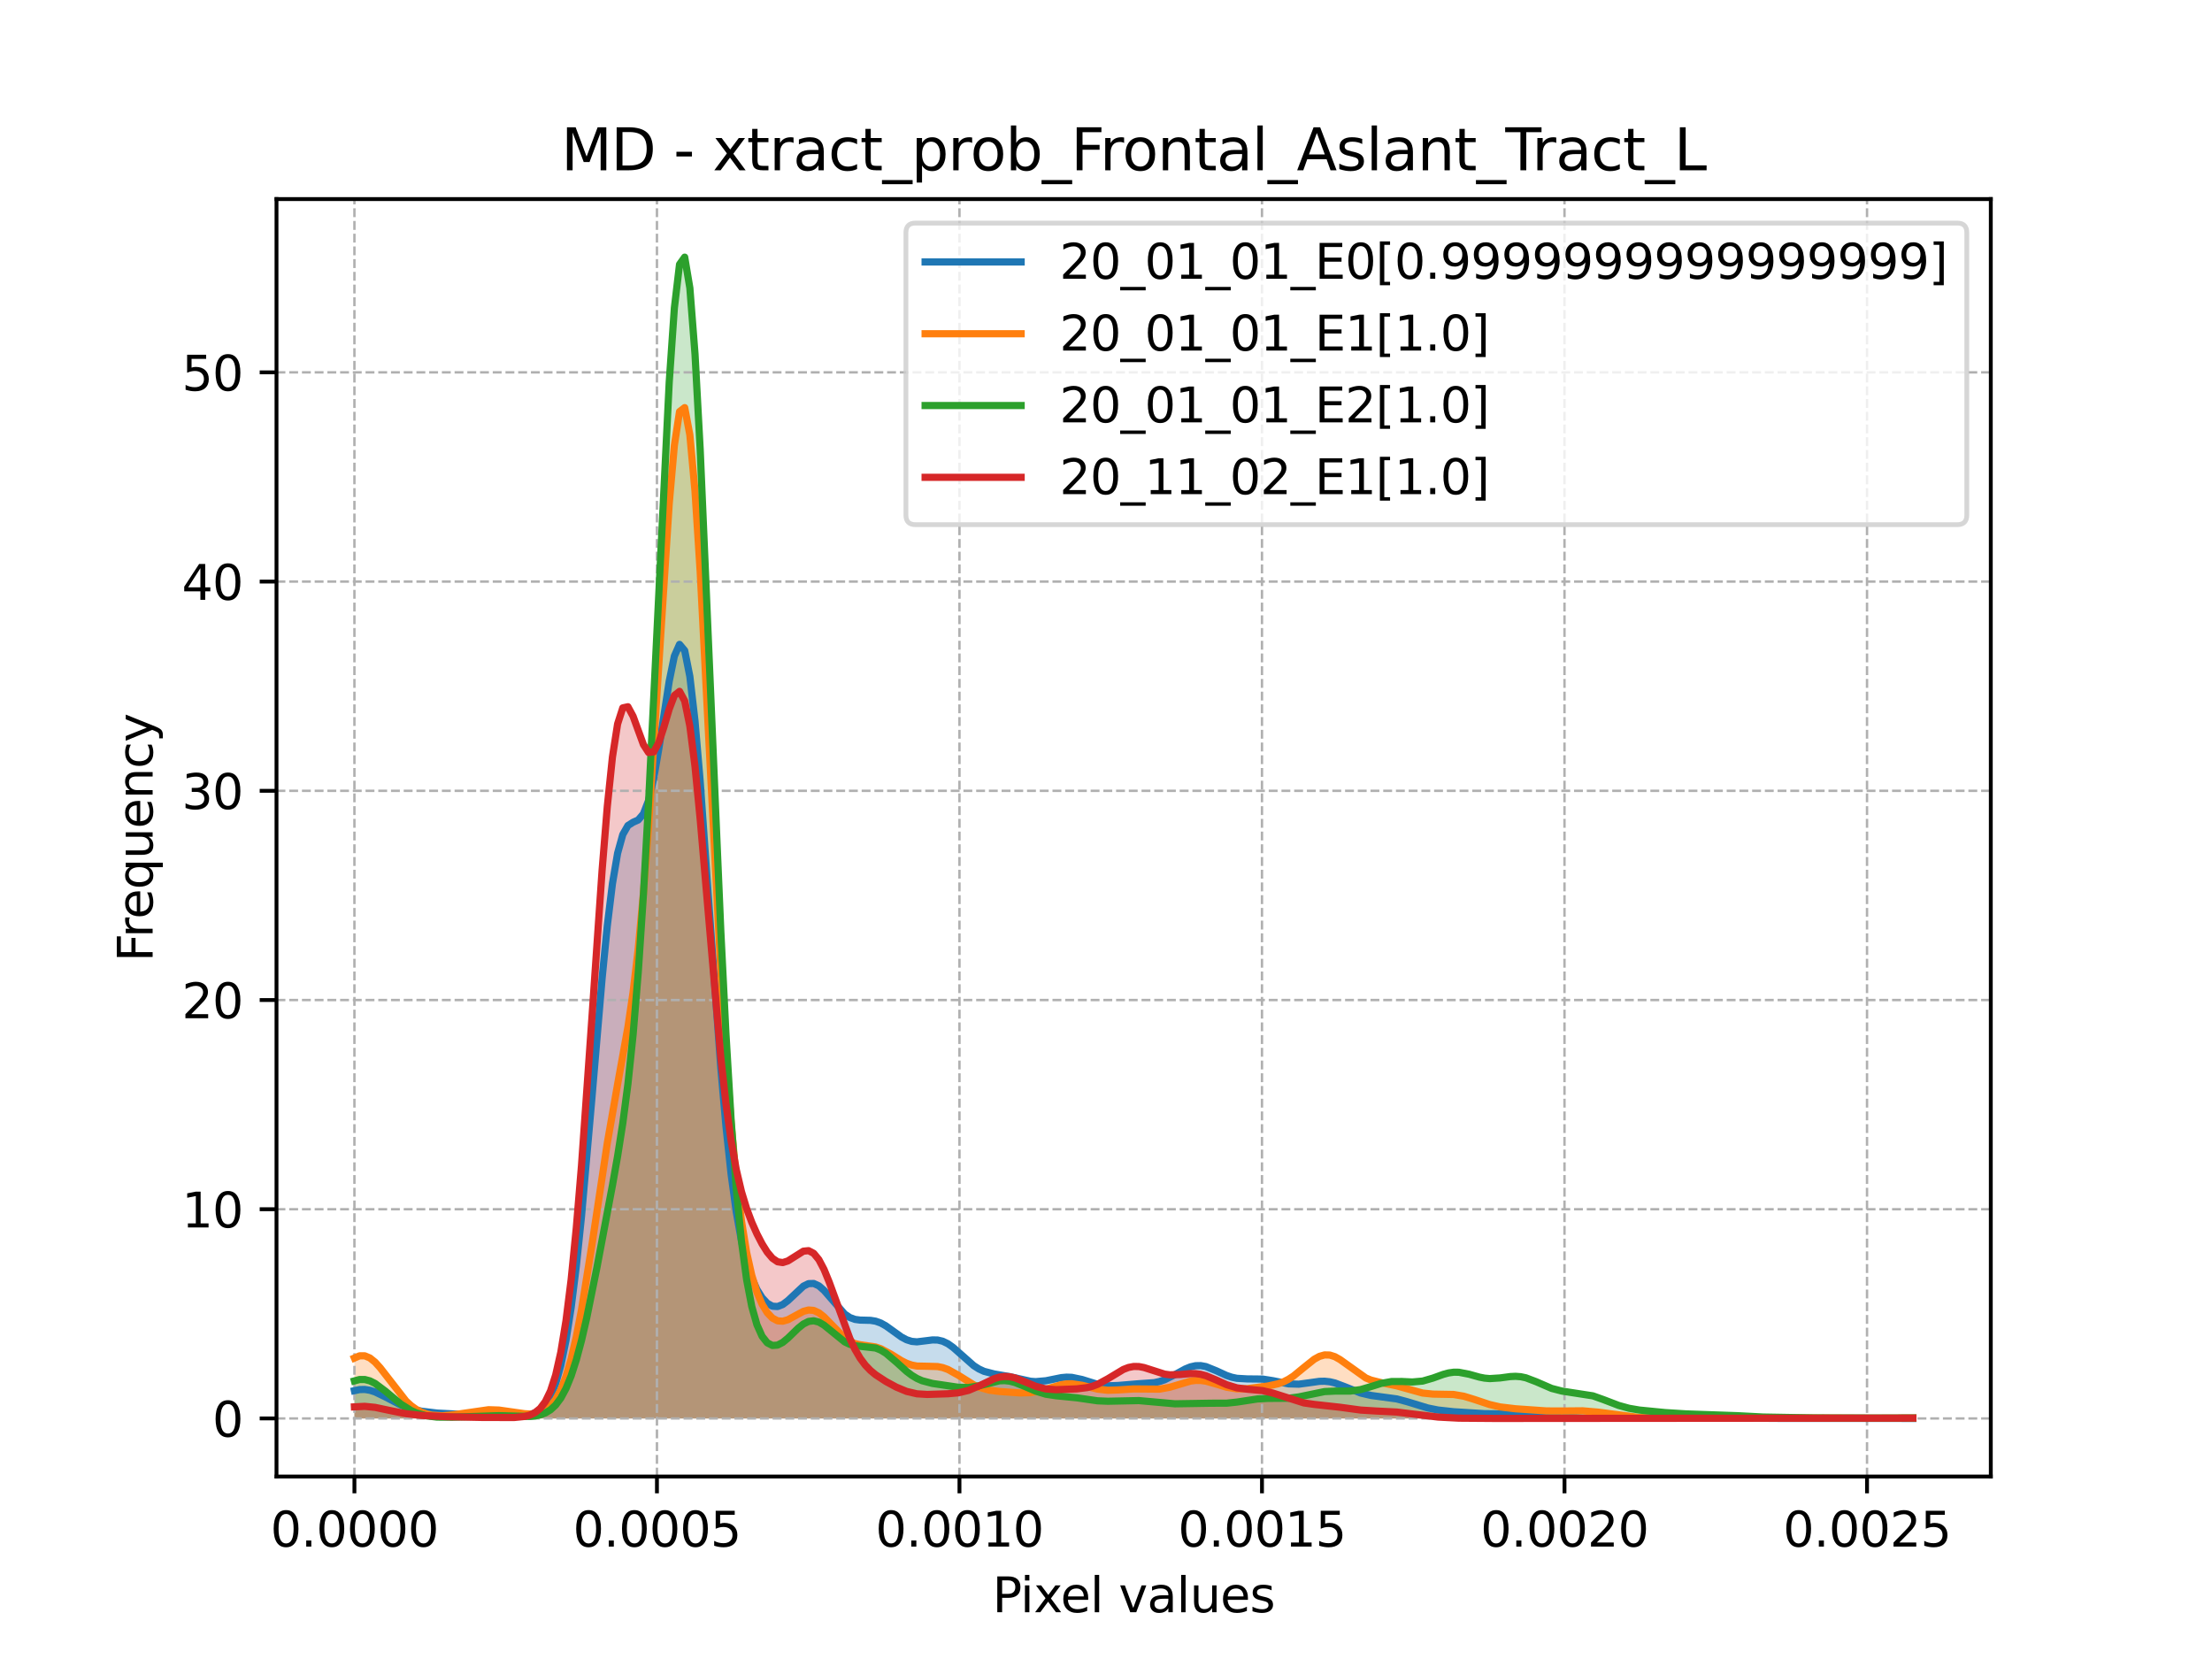 <?xml version="1.0" encoding="utf-8" standalone="no"?>
<!DOCTYPE svg PUBLIC "-//W3C//DTD SVG 1.1//EN"
  "http://www.w3.org/Graphics/SVG/1.1/DTD/svg11.dtd">
<svg xmlns:xlink="http://www.w3.org/1999/xlink" width="460.8pt" height="345.6pt" viewBox="0 0 460.8 345.6" xmlns="http://www.w3.org/2000/svg" version="1.1">
 <defs>
  <style type="text/css">*{stroke-linejoin: round; stroke-linecap: butt}</style>
 </defs>
 <g id="figure_1">
  <g id="patch_1">
   <path d="M 0 345.6 
L 460.8 345.6 
L 460.8 0 
L 0 0 
z
" style="fill: #ffffff"/>
  </g>
  <g id="axes_1">
   <g id="patch_2">
    <path d="M 57.6 307.584 
L 414.72 307.584 
L 414.72 41.472 
L 57.6 41.472 
z
" style="fill: #ffffff"/>
   </g>
   <g id="PolyCollection_1">
    <path d="M 73.833 289.704 
L 73.833 295.488 
L 74.908 295.488 
L 75.983 295.488 
L 77.058 295.488 
L 78.133 295.488 
L 79.208 295.488 
L 80.283 295.488 
L 81.358 295.488 
L 82.433 295.488 
L 83.508 295.488 
L 84.583 295.488 
L 85.658 295.488 
L 86.733 295.488 
L 87.808 295.488 
L 88.883 295.488 
L 89.958 295.488 
L 91.033 295.488 
L 92.108 295.488 
L 93.183 295.488 
L 94.258 295.488 
L 95.333 295.488 
L 96.408 295.488 
L 97.483 295.488 
L 98.558 295.488 
L 99.633 295.488 
L 100.708 295.488 
L 101.783 295.488 
L 102.858 295.488 
L 103.933 295.488 
L 105.008 295.488 
L 106.083 295.488 
L 107.158 295.488 
L 108.233 295.488 
L 109.308 295.488 
L 110.383 295.488 
L 111.458 295.488 
L 112.533 295.488 
L 113.608 295.488 
L 114.683 295.488 
L 115.758 295.488 
L 116.833 295.488 
L 117.908 295.488 
L 118.983 295.488 
L 120.058 295.488 
L 121.133 295.488 
L 122.208 295.488 
L 123.283 295.488 
L 124.358 295.488 
L 125.433 295.488 
L 126.508 295.488 
L 127.583 295.488 
L 128.658 295.488 
L 129.734 295.488 
L 130.809 295.488 
L 131.884 295.488 
L 132.959 295.488 
L 134.034 295.488 
L 135.109 295.488 
L 136.184 295.488 
L 137.259 295.488 
L 138.334 295.488 
L 139.409 295.488 
L 140.484 295.488 
L 141.559 295.488 
L 142.634 295.488 
L 143.709 295.488 
L 144.784 295.488 
L 145.859 295.488 
L 146.934 295.488 
L 148.009 295.488 
L 149.084 295.488 
L 150.159 295.488 
L 151.234 295.488 
L 152.309 295.488 
L 153.384 295.488 
L 154.459 295.488 
L 155.534 295.488 
L 156.609 295.488 
L 157.684 295.488 
L 158.759 295.488 
L 159.834 295.488 
L 160.909 295.488 
L 161.984 295.488 
L 163.059 295.488 
L 164.134 295.488 
L 165.209 295.488 
L 166.284 295.488 
L 167.359 295.488 
L 168.434 295.488 
L 169.509 295.488 
L 170.584 295.488 
L 171.659 295.488 
L 172.734 295.488 
L 173.809 295.488 
L 174.884 295.488 
L 175.959 295.488 
L 177.034 295.488 
L 178.109 295.488 
L 179.184 295.488 
L 180.259 295.488 
L 181.334 295.488 
L 182.409 295.488 
L 183.484 295.488 
L 184.559 295.488 
L 185.634 295.488 
L 186.709 295.488 
L 187.784 295.488 
L 188.859 295.488 
L 189.934 295.488 
L 191.009 295.488 
L 192.084 295.488 
L 193.159 295.488 
L 194.234 295.488 
L 195.309 295.488 
L 196.384 295.488 
L 197.459 295.488 
L 198.534 295.488 
L 199.609 295.488 
L 200.685 295.488 
L 201.76 295.488 
L 202.835 295.488 
L 203.91 295.488 
L 204.985 295.488 
L 206.06 295.488 
L 207.135 295.488 
L 208.21 295.488 
L 209.285 295.488 
L 210.36 295.488 
L 211.435 295.488 
L 212.51 295.488 
L 213.585 295.488 
L 214.66 295.488 
L 215.735 295.488 
L 216.81 295.488 
L 217.885 295.488 
L 218.96 295.488 
L 220.035 295.488 
L 221.11 295.488 
L 222.185 295.488 
L 223.26 295.488 
L 224.335 295.488 
L 225.41 295.488 
L 226.485 295.488 
L 227.56 295.488 
L 228.635 295.488 
L 229.71 295.488 
L 230.785 295.488 
L 231.86 295.488 
L 232.935 295.488 
L 234.01 295.488 
L 235.085 295.488 
L 236.16 295.488 
L 237.235 295.488 
L 238.31 295.488 
L 239.385 295.488 
L 240.46 295.488 
L 241.535 295.488 
L 242.61 295.488 
L 243.685 295.488 
L 244.76 295.488 
L 245.835 295.488 
L 246.91 295.488 
L 247.985 295.488 
L 249.06 295.488 
L 250.135 295.488 
L 251.21 295.488 
L 252.285 295.488 
L 253.36 295.488 
L 254.435 295.488 
L 255.51 295.488 
L 256.585 295.488 
L 257.66 295.488 
L 258.735 295.488 
L 259.81 295.488 
L 260.885 295.488 
L 261.96 295.488 
L 263.035 295.488 
L 264.11 295.488 
L 265.185 295.488 
L 266.26 295.488 
L 267.335 295.488 
L 268.41 295.488 
L 269.485 295.488 
L 270.56 295.488 
L 271.635 295.488 
L 272.711 295.488 
L 273.786 295.488 
L 274.861 295.488 
L 275.936 295.488 
L 277.011 295.488 
L 278.086 295.488 
L 279.161 295.488 
L 280.236 295.488 
L 281.311 295.488 
L 282.386 295.488 
L 283.461 295.488 
L 284.536 295.488 
L 285.611 295.488 
L 286.686 295.488 
L 287.761 295.488 
L 288.836 295.488 
L 289.911 295.488 
L 290.986 295.488 
L 292.061 295.488 
L 293.136 295.488 
L 294.211 295.488 
L 295.286 295.488 
L 296.361 295.488 
L 297.436 295.488 
L 298.511 295.488 
L 299.586 295.488 
L 300.661 295.488 
L 301.736 295.488 
L 302.811 295.488 
L 303.886 295.488 
L 304.961 295.488 
L 306.036 295.488 
L 307.111 295.488 
L 308.186 295.488 
L 309.261 295.488 
L 310.336 295.488 
L 311.411 295.488 
L 312.486 295.488 
L 313.561 295.488 
L 314.636 295.488 
L 315.711 295.488 
L 316.786 295.488 
L 317.861 295.488 
L 318.936 295.488 
L 320.011 295.488 
L 321.086 295.488 
L 322.161 295.488 
L 323.236 295.488 
L 324.311 295.488 
L 325.386 295.488 
L 326.461 295.488 
L 327.536 295.488 
L 328.611 295.488 
L 329.686 295.488 
L 330.761 295.488 
L 331.836 295.488 
L 332.911 295.488 
L 333.986 295.488 
L 335.061 295.488 
L 336.136 295.488 
L 337.211 295.488 
L 338.286 295.488 
L 339.361 295.488 
L 340.436 295.488 
L 341.511 295.488 
L 342.586 295.488 
L 343.662 295.488 
L 344.737 295.488 
L 345.812 295.488 
L 346.887 295.488 
L 347.962 295.488 
L 349.037 295.488 
L 350.112 295.488 
L 351.187 295.488 
L 352.262 295.488 
L 353.337 295.488 
L 354.412 295.488 
L 355.487 295.488 
L 356.562 295.488 
L 357.637 295.488 
L 358.712 295.488 
L 359.787 295.488 
L 360.862 295.488 
L 361.937 295.488 
L 363.012 295.488 
L 364.087 295.488 
L 365.162 295.488 
L 366.237 295.488 
L 367.312 295.488 
L 368.387 295.488 
L 369.462 295.488 
L 370.537 295.488 
L 371.612 295.488 
L 372.687 295.488 
L 373.762 295.488 
L 374.837 295.488 
L 375.912 295.488 
L 376.987 295.488 
L 378.062 295.488 
L 379.137 295.488 
L 380.212 295.488 
L 381.287 295.488 
L 382.362 295.488 
L 383.437 295.488 
L 384.512 295.488 
L 385.587 295.488 
L 386.662 295.488 
L 387.737 295.488 
L 388.812 295.488 
L 389.887 295.488 
L 390.962 295.488 
L 392.037 295.488 
L 393.112 295.488 
L 394.187 295.488 
L 395.262 295.488 
L 396.337 295.488 
L 397.412 295.488 
L 398.487 295.488 
L 398.487 295.484 
L 398.487 295.484 
L 397.412 295.481 
L 396.337 295.477 
L 395.262 295.471 
L 394.187 295.464 
L 393.112 295.454 
L 392.037 295.442 
L 390.962 295.428 
L 389.887 295.412 
L 388.812 295.395 
L 387.737 295.379 
L 386.662 295.365 
L 385.587 295.354 
L 384.512 295.346 
L 383.437 295.344 
L 382.362 295.347 
L 381.287 295.354 
L 380.212 295.366 
L 379.137 295.38 
L 378.062 295.396 
L 376.987 295.413 
L 375.912 295.428 
L 374.837 295.442 
L 373.762 295.453 
L 372.687 295.462 
L 371.612 295.469 
L 370.537 295.472 
L 369.462 295.474 
L 368.387 295.472 
L 367.312 295.469 
L 366.237 295.464 
L 365.162 295.456 
L 364.087 295.447 
L 363.012 295.437 
L 361.937 295.426 
L 360.862 295.415 
L 359.787 295.405 
L 358.712 295.396 
L 357.637 295.388 
L 356.562 295.382 
L 355.487 295.378 
L 354.412 295.374 
L 353.337 295.37 
L 352.262 295.365 
L 351.187 295.358 
L 350.112 295.348 
L 349.037 295.337 
L 347.962 295.325 
L 346.887 295.312 
L 345.812 295.302 
L 344.737 295.295 
L 343.662 295.293 
L 342.586 295.297 
L 341.511 295.306 
L 340.436 295.32 
L 339.361 295.338 
L 338.286 295.359 
L 337.211 295.38 
L 336.136 295.4 
L 335.061 295.418 
L 333.986 295.431 
L 332.911 295.439 
L 331.836 295.441 
L 330.761 295.434 
L 329.686 295.419 
L 328.611 295.392 
L 327.536 295.354 
L 326.461 295.301 
L 325.386 295.234 
L 324.311 295.153 
L 323.236 295.061 
L 322.161 294.963 
L 321.086 294.863 
L 320.011 294.769 
L 318.936 294.686 
L 317.861 294.621 
L 316.786 294.575 
L 315.711 294.55 
L 314.636 294.54 
L 313.561 294.54 
L 312.486 294.543 
L 311.411 294.54 
L 310.336 294.524 
L 309.261 294.493 
L 308.186 294.446 
L 307.111 294.386 
L 306.036 294.318 
L 304.961 294.245 
L 303.886 294.169 
L 302.811 294.088 
L 301.736 293.997 
L 300.661 293.884 
L 299.586 293.738 
L 298.511 293.548 
L 297.436 293.307 
L 296.361 293.018 
L 295.286 292.69 
L 294.211 292.343 
L 293.136 292 
L 292.061 291.688 
L 290.986 291.425 
L 289.911 291.221 
L 288.836 291.071 
L 287.761 290.955 
L 286.686 290.843 
L 285.611 290.698 
L 284.536 290.489 
L 283.461 290.197 
L 282.386 289.819 
L 281.311 289.377 
L 280.236 288.908 
L 279.161 288.465 
L 278.086 288.097 
L 277.011 287.847 
L 275.936 287.736 
L 274.861 287.758 
L 273.786 287.883 
L 272.711 288.061 
L 271.635 288.234 
L 270.56 288.349 
L 269.485 288.369 
L 268.41 288.282 
L 267.335 288.103 
L 266.26 287.868 
L 265.185 287.625 
L 264.11 287.421 
L 263.035 287.286 
L 261.96 287.23 
L 260.885 287.232 
L 259.81 287.252 
L 258.735 287.235 
L 257.66 287.128 
L 256.585 286.898 
L 255.51 286.535 
L 254.435 286.067 
L 253.36 285.55 
L 252.285 285.061 
L 251.21 284.682 
L 250.135 284.483 
L 249.06 284.503 
L 247.985 284.747 
L 246.91 285.183 
L 245.835 285.747 
L 244.76 286.359 
L 243.685 286.942 
L 242.61 287.433 
L 241.535 287.797 
L 240.46 288.03 
L 239.385 288.157 
L 238.31 288.216 
L 237.235 288.255 
L 236.16 288.308 
L 235.085 288.393 
L 234.01 288.505 
L 232.935 288.618 
L 231.86 288.693 
L 230.785 288.693 
L 229.71 288.589 
L 228.635 288.376 
L 227.56 288.073 
L 226.485 287.72 
L 225.41 287.374 
L 224.335 287.094 
L 223.26 286.924 
L 222.185 286.89 
L 221.11 286.985 
L 220.035 287.178 
L 218.96 287.415 
L 217.885 287.635 
L 216.81 287.783 
L 215.735 287.821 
L 214.66 287.74 
L 213.585 287.555 
L 212.51 287.304 
L 211.435 287.033 
L 210.36 286.781 
L 209.285 286.571 
L 208.21 286.397 
L 207.135 286.227 
L 206.06 286.005 
L 204.985 285.671 
L 203.91 285.171 
L 202.835 284.483 
L 201.76 283.619 
L 200.685 282.636 
L 199.609 281.622 
L 198.534 280.683 
L 197.459 279.919 
L 196.384 279.4 
L 195.309 279.149 
L 194.234 279.133 
L 193.159 279.269 
L 192.084 279.443 
L 191.009 279.531 
L 189.934 279.434 
L 188.859 279.096 
L 187.784 278.524 
L 186.709 277.779 
L 185.634 276.968 
L 184.559 276.21 
L 183.484 275.61 
L 182.409 275.226 
L 181.334 275.052 
L 180.259 275.016 
L 179.184 274.998 
L 178.109 274.855 
L 177.034 274.461 
L 175.959 273.743 
L 174.884 272.7 
L 173.809 271.419 
L 172.734 270.056 
L 171.659 268.805 
L 170.584 267.862 
L 169.509 267.372 
L 168.434 267.404 
L 167.359 267.928 
L 166.284 268.823 
L 165.209 269.902 
L 164.134 270.948 
L 163.059 271.757 
L 161.984 272.174 
L 160.909 272.102 
L 159.834 271.5 
L 158.759 270.353 
L 157.684 268.624 
L 156.609 266.216 
L 155.534 262.934 
L 154.459 258.483 
L 153.384 252.502 
L 152.309 244.633 
L 151.234 234.627 
L 150.159 222.453 
L 149.084 208.39 
L 148.009 193.076 
L 146.934 177.476 
L 145.859 162.784 
L 144.784 150.241 
L 143.709 140.92 
L 142.634 135.525 
L 141.559 134.238 
L 140.484 136.668 
L 139.409 141.918 
L 138.334 148.759 
L 137.259 155.874 
L 136.184 162.121 
L 135.109 166.754 
L 134.034 169.547 
L 132.959 170.812 
L 131.884 171.293 
L 130.809 171.974 
L 129.734 173.857 
L 128.658 177.741 
L 127.583 184.072 
L 126.508 192.87 
L 125.433 203.762 
L 124.358 216.075 
L 123.283 228.984 
L 122.208 241.663 
L 121.133 253.41 
L 120.058 263.724 
L 118.983 272.338 
L 117.908 279.198 
L 116.833 284.414 
L 115.758 288.206 
L 114.683 290.841 
L 113.608 292.587 
L 112.533 293.685 
L 111.458 294.331 
L 110.383 294.677 
L 109.308 294.83 
L 108.233 294.867 
L 107.158 294.839 
L 106.083 294.78 
L 105.008 294.713 
L 103.933 294.652 
L 102.858 294.608 
L 101.783 294.582 
L 100.708 294.574 
L 99.633 294.58 
L 98.558 294.592 
L 97.483 294.602 
L 96.408 294.604 
L 95.333 294.591 
L 94.258 294.562 
L 93.183 294.514 
L 92.108 294.45 
L 91.033 294.368 
L 89.958 294.267 
L 88.883 294.141 
L 87.808 293.978 
L 86.733 293.765 
L 85.658 293.487 
L 84.583 293.129 
L 83.508 292.689 
L 82.433 292.172 
L 81.358 291.6 
L 80.283 291.008 
L 79.208 290.445 
L 78.133 289.964 
L 77.058 289.618 
L 75.983 289.447 
L 74.908 289.475 
L 73.833 289.704 
z
" clip-path="url(#paec2b8f876)" style="fill: #1f77b4; fill-opacity: 0.25"/>
   </g>
   <g id="PolyCollection_2">
    <path d="M 73.833 282.905 
L 73.833 295.488 
L 74.908 295.488 
L 75.983 295.488 
L 77.058 295.488 
L 78.133 295.488 
L 79.208 295.488 
L 80.283 295.488 
L 81.358 295.488 
L 82.433 295.488 
L 83.508 295.488 
L 84.583 295.488 
L 85.658 295.488 
L 86.733 295.488 
L 87.808 295.488 
L 88.883 295.488 
L 89.958 295.488 
L 91.033 295.488 
L 92.108 295.488 
L 93.183 295.488 
L 94.258 295.488 
L 95.333 295.488 
L 96.408 295.488 
L 97.483 295.488 
L 98.558 295.488 
L 99.633 295.488 
L 100.708 295.488 
L 101.783 295.488 
L 102.858 295.488 
L 103.933 295.488 
L 105.008 295.488 
L 106.083 295.488 
L 107.158 295.488 
L 108.233 295.488 
L 109.308 295.488 
L 110.383 295.488 
L 111.458 295.488 
L 112.533 295.488 
L 113.608 295.488 
L 114.683 295.488 
L 115.758 295.488 
L 116.833 295.488 
L 117.908 295.488 
L 118.983 295.488 
L 120.058 295.488 
L 121.133 295.488 
L 122.208 295.488 
L 123.283 295.488 
L 124.358 295.488 
L 125.433 295.488 
L 126.508 295.488 
L 127.583 295.488 
L 128.658 295.488 
L 129.734 295.488 
L 130.809 295.488 
L 131.884 295.488 
L 132.959 295.488 
L 134.034 295.488 
L 135.109 295.488 
L 136.184 295.488 
L 137.259 295.488 
L 138.334 295.488 
L 139.409 295.488 
L 140.484 295.488 
L 141.559 295.488 
L 142.634 295.488 
L 143.709 295.488 
L 144.784 295.488 
L 145.859 295.488 
L 146.934 295.488 
L 148.009 295.488 
L 149.084 295.488 
L 150.159 295.488 
L 151.234 295.488 
L 152.309 295.488 
L 153.384 295.488 
L 154.459 295.488 
L 155.534 295.488 
L 156.609 295.488 
L 157.684 295.488 
L 158.759 295.488 
L 159.834 295.488 
L 160.909 295.488 
L 161.984 295.488 
L 163.059 295.488 
L 164.134 295.488 
L 165.209 295.488 
L 166.284 295.488 
L 167.359 295.488 
L 168.434 295.488 
L 169.509 295.488 
L 170.584 295.488 
L 171.659 295.488 
L 172.734 295.488 
L 173.809 295.488 
L 174.884 295.488 
L 175.959 295.488 
L 177.034 295.488 
L 178.109 295.488 
L 179.184 295.488 
L 180.259 295.488 
L 181.334 295.488 
L 182.409 295.488 
L 183.484 295.488 
L 184.559 295.488 
L 185.634 295.488 
L 186.709 295.488 
L 187.784 295.488 
L 188.859 295.488 
L 189.934 295.488 
L 191.009 295.488 
L 192.084 295.488 
L 193.159 295.488 
L 194.234 295.488 
L 195.309 295.488 
L 196.384 295.488 
L 197.459 295.488 
L 198.534 295.488 
L 199.609 295.488 
L 200.685 295.488 
L 201.76 295.488 
L 202.835 295.488 
L 203.91 295.488 
L 204.985 295.488 
L 206.06 295.488 
L 207.135 295.488 
L 208.21 295.488 
L 209.285 295.488 
L 210.36 295.488 
L 211.435 295.488 
L 212.51 295.488 
L 213.585 295.488 
L 214.66 295.488 
L 215.735 295.488 
L 216.81 295.488 
L 217.885 295.488 
L 218.96 295.488 
L 220.035 295.488 
L 221.11 295.488 
L 222.185 295.488 
L 223.26 295.488 
L 224.335 295.488 
L 225.41 295.488 
L 226.485 295.488 
L 227.56 295.488 
L 228.635 295.488 
L 229.71 295.488 
L 230.785 295.488 
L 231.86 295.488 
L 232.935 295.488 
L 234.01 295.488 
L 235.085 295.488 
L 236.16 295.488 
L 237.235 295.488 
L 238.31 295.488 
L 239.385 295.488 
L 240.46 295.488 
L 241.535 295.488 
L 242.61 295.488 
L 243.685 295.488 
L 244.76 295.488 
L 245.835 295.488 
L 246.91 295.488 
L 247.985 295.488 
L 249.06 295.488 
L 250.135 295.488 
L 251.21 295.488 
L 252.285 295.488 
L 253.36 295.488 
L 254.435 295.488 
L 255.51 295.488 
L 256.585 295.488 
L 257.66 295.488 
L 258.735 295.488 
L 259.81 295.488 
L 260.885 295.488 
L 261.96 295.488 
L 263.035 295.488 
L 264.11 295.488 
L 265.185 295.488 
L 266.26 295.488 
L 267.335 295.488 
L 268.41 295.488 
L 269.485 295.488 
L 270.56 295.488 
L 271.635 295.488 
L 272.711 295.488 
L 273.786 295.488 
L 274.861 295.488 
L 275.936 295.488 
L 277.011 295.488 
L 278.086 295.488 
L 279.161 295.488 
L 280.236 295.488 
L 281.311 295.488 
L 282.386 295.488 
L 283.461 295.488 
L 284.536 295.488 
L 285.611 295.488 
L 286.686 295.488 
L 287.761 295.488 
L 288.836 295.488 
L 289.911 295.488 
L 290.986 295.488 
L 292.061 295.488 
L 293.136 295.488 
L 294.211 295.488 
L 295.286 295.488 
L 296.361 295.488 
L 297.436 295.488 
L 298.511 295.488 
L 299.586 295.488 
L 300.661 295.488 
L 301.736 295.488 
L 302.811 295.488 
L 303.886 295.488 
L 304.961 295.488 
L 306.036 295.488 
L 307.111 295.488 
L 308.186 295.488 
L 309.261 295.488 
L 310.336 295.488 
L 311.411 295.488 
L 312.486 295.488 
L 313.561 295.488 
L 314.636 295.488 
L 315.711 295.488 
L 316.786 295.488 
L 317.861 295.488 
L 318.936 295.488 
L 320.011 295.488 
L 321.086 295.488 
L 322.161 295.488 
L 323.236 295.488 
L 324.311 295.488 
L 325.386 295.488 
L 326.461 295.488 
L 327.536 295.488 
L 328.611 295.488 
L 329.686 295.488 
L 330.761 295.488 
L 331.836 295.488 
L 332.911 295.488 
L 333.986 295.488 
L 335.061 295.488 
L 336.136 295.488 
L 337.211 295.488 
L 338.286 295.488 
L 339.361 295.488 
L 340.436 295.488 
L 341.511 295.488 
L 342.586 295.488 
L 343.662 295.488 
L 344.737 295.488 
L 345.812 295.488 
L 346.887 295.488 
L 347.962 295.488 
L 349.037 295.488 
L 350.112 295.488 
L 351.187 295.488 
L 352.262 295.488 
L 353.337 295.488 
L 354.412 295.488 
L 355.487 295.488 
L 356.562 295.488 
L 357.637 295.488 
L 358.712 295.488 
L 359.787 295.488 
L 360.862 295.488 
L 361.937 295.488 
L 363.012 295.488 
L 364.087 295.488 
L 365.162 295.488 
L 366.237 295.488 
L 367.312 295.488 
L 368.387 295.488 
L 369.462 295.488 
L 370.537 295.488 
L 371.612 295.488 
L 372.687 295.488 
L 373.762 295.488 
L 374.837 295.488 
L 375.912 295.488 
L 376.987 295.488 
L 378.062 295.488 
L 379.137 295.488 
L 380.212 295.488 
L 381.287 295.488 
L 382.362 295.488 
L 383.437 295.488 
L 384.512 295.488 
L 385.587 295.488 
L 386.662 295.488 
L 387.737 295.488 
L 388.812 295.488 
L 389.887 295.488 
L 390.962 295.488 
L 392.037 295.488 
L 393.112 295.488 
L 394.187 295.488 
L 395.262 295.488 
L 396.337 295.488 
L 397.412 295.488 
L 398.487 295.488 
L 398.487 295.423 
L 398.487 295.423 
L 397.412 295.421 
L 396.337 295.421 
L 395.262 295.423 
L 394.187 295.427 
L 393.112 295.432 
L 392.037 295.439 
L 390.962 295.446 
L 389.887 295.453 
L 388.812 295.459 
L 387.737 295.464 
L 386.662 295.467 
L 385.587 295.47 
L 384.512 295.471 
L 383.437 295.47 
L 382.362 295.468 
L 381.287 295.465 
L 380.212 295.459 
L 379.137 295.451 
L 378.062 295.442 
L 376.987 295.431 
L 375.912 295.419 
L 374.837 295.407 
L 373.762 295.395 
L 372.687 295.384 
L 371.612 295.375 
L 370.537 295.368 
L 369.462 295.364 
L 368.387 295.361 
L 367.312 295.359 
L 366.237 295.358 
L 365.162 295.355 
L 364.087 295.351 
L 363.012 295.344 
L 361.937 295.336 
L 360.862 295.327 
L 359.787 295.319 
L 358.712 295.312 
L 357.637 295.309 
L 356.562 295.31 
L 355.487 295.316 
L 354.412 295.327 
L 353.337 295.342 
L 352.262 295.36 
L 351.187 295.379 
L 350.112 295.397 
L 349.037 295.413 
L 347.962 295.425 
L 346.887 295.432 
L 345.812 295.431 
L 344.737 295.42 
L 343.662 295.396 
L 342.586 295.357 
L 341.511 295.298 
L 340.436 295.218 
L 339.361 295.113 
L 338.286 294.985 
L 337.211 294.835 
L 336.136 294.669 
L 335.061 294.496 
L 333.986 294.327 
L 332.911 294.172 
L 331.836 294.045 
L 330.761 293.952 
L 329.686 293.897 
L 328.611 293.877 
L 327.536 293.885 
L 326.461 293.909 
L 325.386 293.936 
L 324.311 293.952 
L 323.236 293.948 
L 322.161 293.92 
L 321.086 293.868 
L 320.011 293.8 
L 318.936 293.721 
L 317.861 293.639 
L 316.786 293.557 
L 315.711 293.471 
L 314.636 293.374 
L 313.561 293.251 
L 312.486 293.087 
L 311.411 292.87 
L 310.336 292.594 
L 309.261 292.264 
L 308.186 291.898 
L 307.111 291.521 
L 306.036 291.165 
L 304.961 290.863 
L 303.886 290.636 
L 302.811 290.494 
L 301.736 290.43 
L 300.661 290.42 
L 299.586 290.428 
L 298.511 290.416 
L 297.436 290.347 
L 296.361 290.199 
L 295.286 289.971 
L 294.211 289.675 
L 293.136 289.342 
L 292.061 289.008 
L 290.986 288.705 
L 289.911 288.449 
L 288.836 288.236 
L 287.761 288.038 
L 286.686 287.811 
L 285.611 287.5 
L 284.536 287.06 
L 283.461 286.465 
L 282.386 285.725 
L 281.311 284.883 
L 280.236 284.018 
L 279.161 283.229 
L 278.086 282.621 
L 277.011 282.279 
L 275.936 282.255 
L 274.861 282.558 
L 273.786 283.148 
L 272.711 283.95 
L 271.635 284.863 
L 270.56 285.784 
L 269.485 286.627 
L 268.41 287.332 
L 267.335 287.876 
L 266.26 288.267 
L 265.185 288.539 
L 264.11 288.734 
L 263.035 288.891 
L 261.96 289.035 
L 260.885 289.17 
L 259.81 289.281 
L 258.735 289.342 
L 257.66 289.323 
L 256.585 289.204 
L 255.51 288.981 
L 254.435 288.675 
L 253.36 288.326 
L 252.285 287.99 
L 251.21 287.722 
L 250.135 287.573 
L 249.06 287.568 
L 247.985 287.71 
L 246.91 287.974 
L 245.835 288.313 
L 244.76 288.67 
L 243.685 288.992 
L 242.61 289.237 
L 241.535 289.385 
L 240.46 289.441 
L 239.385 289.428 
L 238.31 289.384 
L 237.235 289.345 
L 236.16 289.341 
L 235.085 289.382 
L 234.01 289.461 
L 232.935 289.552 
L 231.86 289.618 
L 230.785 289.625 
L 229.71 289.548 
L 228.635 289.378 
L 227.56 289.134 
L 226.485 288.85 
L 225.41 288.577 
L 224.335 288.367 
L 223.26 288.263 
L 222.185 288.29 
L 221.11 288.45 
L 220.035 288.718 
L 218.96 289.053 
L 217.885 289.403 
L 216.81 289.719 
L 215.735 289.963 
L 214.66 290.117 
L 213.585 290.181 
L 212.51 290.172 
L 211.435 290.117 
L 210.36 290.041 
L 209.285 289.959 
L 208.21 289.871 
L 207.135 289.76 
L 206.06 289.595 
L 204.985 289.342 
L 203.91 288.973 
L 202.835 288.476 
L 201.76 287.865 
L 200.685 287.177 
L 199.609 286.471 
L 198.534 285.817 
L 197.459 285.277 
L 196.384 284.894 
L 195.309 284.679 
L 194.234 284.605 
L 193.159 284.616 
L 192.084 284.631 
L 191.009 284.57 
L 189.934 284.367 
L 188.859 283.991 
L 187.784 283.453 
L 186.709 282.801 
L 185.634 282.113 
L 184.559 281.475 
L 183.484 280.959 
L 182.409 280.601 
L 181.334 280.389 
L 180.259 280.265 
L 179.184 280.134 
L 178.109 279.888 
L 177.034 279.435 
L 175.959 278.723 
L 174.884 277.76 
L 173.809 276.617 
L 172.734 275.42 
L 171.659 274.323 
L 170.584 273.475 
L 169.509 272.984 
L 168.434 272.896 
L 167.359 273.176 
L 166.284 273.718 
L 165.209 274.361 
L 164.134 274.923 
L 163.059 275.232 
L 161.984 275.151 
L 160.909 274.582 
L 159.834 273.454 
L 158.759 271.694 
L 157.684 269.177 
L 156.609 265.686 
L 155.534 260.889 
L 154.459 254.345 
L 153.384 245.555 
L 152.309 234.062 
L 151.234 219.584 
L 150.159 202.149 
L 149.084 182.219 
L 148.009 160.742 
L 146.934 139.116 
L 145.859 119.054 
L 144.784 102.35 
L 143.709 90.597 
L 142.634 84.916 
L 141.559 85.748 
L 140.484 92.765 
L 139.409 104.929 
L 138.334 120.682 
L 137.259 138.226 
L 136.184 155.828 
L 135.109 172.087 
L 134.034 186.112 
L 132.959 197.58 
L 131.884 206.675 
L 130.809 213.944 
L 129.734 220.106 
L 128.658 225.868 
L 127.583 231.778 
L 126.508 238.143 
L 125.433 245.014 
L 124.358 252.232 
L 123.283 259.503 
L 122.208 266.488 
L 121.133 272.877 
L 120.058 278.444 
L 118.983 283.07 
L 117.908 286.738 
L 116.833 289.512 
L 115.758 291.512 
L 114.683 292.878 
L 113.608 293.751 
L 112.533 294.257 
L 111.458 294.5 
L 110.383 294.561 
L 109.308 294.502 
L 108.233 294.368 
L 107.158 294.197 
L 106.083 294.02 
L 105.008 293.86 
L 103.933 293.74 
L 102.858 293.674 
L 101.783 293.669 
L 100.708 293.729 
L 99.633 293.845 
L 98.558 294.006 
L 97.483 294.196 
L 96.408 294.395 
L 95.333 294.587 
L 94.258 294.752 
L 93.183 294.873 
L 92.108 294.935 
L 91.033 294.919 
L 89.958 294.803 
L 88.883 294.565 
L 87.808 294.176 
L 86.733 293.609 
L 85.658 292.84 
L 84.583 291.858 
L 83.508 290.669 
L 82.433 289.308 
L 81.358 287.837 
L 80.283 286.345 
L 79.208 284.944 
L 78.133 283.756 
L 77.058 282.891 
L 75.983 282.438 
L 74.908 282.443 
L 73.833 282.905 
z
" clip-path="url(#paec2b8f876)" style="fill: #ff7f0e; fill-opacity: 0.25"/>
   </g>
   <g id="PolyCollection_3">
    <path d="M 73.833 287.666 
L 73.833 295.488 
L 74.908 295.488 
L 75.983 295.488 
L 77.058 295.488 
L 78.133 295.488 
L 79.208 295.488 
L 80.283 295.488 
L 81.358 295.488 
L 82.433 295.488 
L 83.508 295.488 
L 84.583 295.488 
L 85.658 295.488 
L 86.733 295.488 
L 87.808 295.488 
L 88.883 295.488 
L 89.958 295.488 
L 91.033 295.488 
L 92.108 295.488 
L 93.183 295.488 
L 94.258 295.488 
L 95.333 295.488 
L 96.408 295.488 
L 97.483 295.488 
L 98.558 295.488 
L 99.633 295.488 
L 100.708 295.488 
L 101.783 295.488 
L 102.858 295.488 
L 103.933 295.488 
L 105.008 295.488 
L 106.083 295.488 
L 107.158 295.488 
L 108.233 295.488 
L 109.308 295.488 
L 110.383 295.488 
L 111.458 295.488 
L 112.533 295.488 
L 113.608 295.488 
L 114.683 295.488 
L 115.758 295.488 
L 116.833 295.488 
L 117.908 295.488 
L 118.983 295.488 
L 120.058 295.488 
L 121.133 295.488 
L 122.208 295.488 
L 123.283 295.488 
L 124.358 295.488 
L 125.433 295.488 
L 126.508 295.488 
L 127.583 295.488 
L 128.658 295.488 
L 129.734 295.488 
L 130.809 295.488 
L 131.884 295.488 
L 132.959 295.488 
L 134.034 295.488 
L 135.109 295.488 
L 136.184 295.488 
L 137.259 295.488 
L 138.334 295.488 
L 139.409 295.488 
L 140.484 295.488 
L 141.559 295.488 
L 142.634 295.488 
L 143.709 295.488 
L 144.784 295.488 
L 145.859 295.488 
L 146.934 295.488 
L 148.009 295.488 
L 149.084 295.488 
L 150.159 295.488 
L 151.234 295.488 
L 152.309 295.488 
L 153.384 295.488 
L 154.459 295.488 
L 155.534 295.488 
L 156.609 295.488 
L 157.684 295.488 
L 158.759 295.488 
L 159.834 295.488 
L 160.909 295.488 
L 161.984 295.488 
L 163.059 295.488 
L 164.134 295.488 
L 165.209 295.488 
L 166.284 295.488 
L 167.359 295.488 
L 168.434 295.488 
L 169.509 295.488 
L 170.584 295.488 
L 171.659 295.488 
L 172.734 295.488 
L 173.809 295.488 
L 174.884 295.488 
L 175.959 295.488 
L 177.034 295.488 
L 178.109 295.488 
L 179.184 295.488 
L 180.259 295.488 
L 181.334 295.488 
L 182.409 295.488 
L 183.484 295.488 
L 184.559 295.488 
L 185.634 295.488 
L 186.709 295.488 
L 187.784 295.488 
L 188.859 295.488 
L 189.934 295.488 
L 191.009 295.488 
L 192.084 295.488 
L 193.159 295.488 
L 194.234 295.488 
L 195.309 295.488 
L 196.384 295.488 
L 197.459 295.488 
L 198.534 295.488 
L 199.609 295.488 
L 200.685 295.488 
L 201.76 295.488 
L 202.835 295.488 
L 203.91 295.488 
L 204.985 295.488 
L 206.06 295.488 
L 207.135 295.488 
L 208.21 295.488 
L 209.285 295.488 
L 210.36 295.488 
L 211.435 295.488 
L 212.51 295.488 
L 213.585 295.488 
L 214.66 295.488 
L 215.735 295.488 
L 216.81 295.488 
L 217.885 295.488 
L 218.96 295.488 
L 220.035 295.488 
L 221.11 295.488 
L 222.185 295.488 
L 223.26 295.488 
L 224.335 295.488 
L 225.41 295.488 
L 226.485 295.488 
L 227.56 295.488 
L 228.635 295.488 
L 229.71 295.488 
L 230.785 295.488 
L 231.86 295.488 
L 232.935 295.488 
L 234.01 295.488 
L 235.085 295.488 
L 236.16 295.488 
L 237.235 295.488 
L 238.31 295.488 
L 239.385 295.488 
L 240.46 295.488 
L 241.535 295.488 
L 242.61 295.488 
L 243.685 295.488 
L 244.76 295.488 
L 245.835 295.488 
L 246.91 295.488 
L 247.985 295.488 
L 249.06 295.488 
L 250.135 295.488 
L 251.21 295.488 
L 252.285 295.488 
L 253.36 295.488 
L 254.435 295.488 
L 255.51 295.488 
L 256.585 295.488 
L 257.66 295.488 
L 258.735 295.488 
L 259.81 295.488 
L 260.885 295.488 
L 261.96 295.488 
L 263.035 295.488 
L 264.11 295.488 
L 265.185 295.488 
L 266.26 295.488 
L 267.335 295.488 
L 268.41 295.488 
L 269.485 295.488 
L 270.56 295.488 
L 271.635 295.488 
L 272.711 295.488 
L 273.786 295.488 
L 274.861 295.488 
L 275.936 295.488 
L 277.011 295.488 
L 278.086 295.488 
L 279.161 295.488 
L 280.236 295.488 
L 281.311 295.488 
L 282.386 295.488 
L 283.461 295.488 
L 284.536 295.488 
L 285.611 295.488 
L 286.686 295.488 
L 287.761 295.488 
L 288.836 295.488 
L 289.911 295.488 
L 290.986 295.488 
L 292.061 295.488 
L 293.136 295.488 
L 294.211 295.488 
L 295.286 295.488 
L 296.361 295.488 
L 297.436 295.488 
L 298.511 295.488 
L 299.586 295.488 
L 300.661 295.488 
L 301.736 295.488 
L 302.811 295.488 
L 303.886 295.488 
L 304.961 295.488 
L 306.036 295.488 
L 307.111 295.488 
L 308.186 295.488 
L 309.261 295.488 
L 310.336 295.488 
L 311.411 295.488 
L 312.486 295.488 
L 313.561 295.488 
L 314.636 295.488 
L 315.711 295.488 
L 316.786 295.488 
L 317.861 295.488 
L 318.936 295.488 
L 320.011 295.488 
L 321.086 295.488 
L 322.161 295.488 
L 323.236 295.488 
L 324.311 295.488 
L 325.386 295.488 
L 326.461 295.488 
L 327.536 295.488 
L 328.611 295.488 
L 329.686 295.488 
L 330.761 295.488 
L 331.836 295.488 
L 332.911 295.488 
L 333.986 295.488 
L 335.061 295.488 
L 336.136 295.488 
L 337.211 295.488 
L 338.286 295.488 
L 339.361 295.488 
L 340.436 295.488 
L 341.511 295.488 
L 342.586 295.488 
L 343.662 295.488 
L 344.737 295.488 
L 345.812 295.488 
L 346.887 295.488 
L 347.962 295.488 
L 349.037 295.488 
L 350.112 295.488 
L 351.187 295.488 
L 352.262 295.488 
L 353.337 295.488 
L 354.412 295.488 
L 355.487 295.488 
L 356.562 295.488 
L 357.637 295.488 
L 358.712 295.488 
L 359.787 295.488 
L 360.862 295.488 
L 361.937 295.488 
L 363.012 295.488 
L 364.087 295.488 
L 365.162 295.488 
L 366.237 295.488 
L 367.312 295.488 
L 368.387 295.488 
L 369.462 295.488 
L 370.537 295.488 
L 371.612 295.488 
L 372.687 295.488 
L 373.762 295.488 
L 374.837 295.488 
L 375.912 295.488 
L 376.987 295.488 
L 378.062 295.488 
L 379.137 295.488 
L 380.212 295.488 
L 381.287 295.488 
L 382.362 295.488 
L 383.437 295.488 
L 384.512 295.488 
L 385.587 295.488 
L 386.662 295.488 
L 387.737 295.488 
L 388.812 295.488 
L 389.887 295.488 
L 390.962 295.488 
L 392.037 295.488 
L 393.112 295.488 
L 394.187 295.488 
L 395.262 295.488 
L 396.337 295.488 
L 397.412 295.488 
L 398.487 295.488 
L 398.487 295.395 
L 398.487 295.395 
L 397.412 295.39 
L 396.337 295.389 
L 395.262 295.39 
L 394.187 295.393 
L 393.112 295.397 
L 392.037 295.403 
L 390.962 295.408 
L 389.887 295.412 
L 388.812 295.415 
L 387.737 295.417 
L 386.662 295.417 
L 385.587 295.416 
L 384.512 295.415 
L 383.437 295.413 
L 382.362 295.41 
L 381.287 295.406 
L 380.212 295.401 
L 379.137 295.393 
L 378.062 295.383 
L 376.987 295.371 
L 375.912 295.355 
L 374.837 295.339 
L 373.762 295.321 
L 372.687 295.302 
L 371.612 295.284 
L 370.537 295.265 
L 369.462 295.245 
L 368.387 295.222 
L 367.312 295.193 
L 366.237 295.156 
L 365.162 295.109 
L 364.087 295.052 
L 363.012 294.986 
L 361.937 294.914 
L 360.862 294.84 
L 359.787 294.77 
L 358.712 294.708 
L 357.637 294.66 
L 356.562 294.626 
L 355.487 294.604 
L 354.412 294.592 
L 353.337 294.581 
L 352.262 294.565 
L 351.187 294.537 
L 350.112 294.492 
L 349.037 294.431 
L 347.962 294.354 
L 346.887 294.267 
L 345.812 294.173 
L 344.737 294.076 
L 343.662 293.976 
L 342.586 293.867 
L 341.511 293.739 
L 340.436 293.578 
L 339.361 293.371 
L 338.286 293.106 
L 337.211 292.779 
L 336.136 292.397 
L 335.061 291.978 
L 333.986 291.549 
L 332.911 291.14 
L 331.836 290.783 
L 330.761 290.496 
L 329.686 290.288 
L 328.611 290.146 
L 327.536 290.042 
L 326.461 289.936 
L 325.386 289.787 
L 324.311 289.559 
L 323.236 289.233 
L 322.161 288.815 
L 321.086 288.333 
L 320.011 287.835 
L 318.936 287.38 
L 317.861 287.02 
L 316.786 286.793 
L 315.711 286.713 
L 314.636 286.762 
L 313.561 286.894 
L 312.486 287.05 
L 311.411 287.165 
L 310.336 287.187 
L 309.261 287.09 
L 308.186 286.879 
L 307.111 286.589 
L 306.036 286.278 
L 304.961 286.016 
L 303.886 285.863 
L 302.811 285.859 
L 301.736 286.014 
L 300.661 286.305 
L 299.586 286.682 
L 298.511 287.081 
L 297.436 287.438 
L 296.361 287.703 
L 295.286 287.852 
L 294.211 287.892 
L 293.136 287.855 
L 292.061 287.791 
L 290.986 287.756 
L 289.911 287.795 
L 288.836 287.934 
L 287.761 288.174 
L 286.686 288.491 
L 285.611 288.845 
L 284.536 289.186 
L 283.461 289.472 
L 282.386 289.673 
L 281.311 289.784 
L 280.236 289.818 
L 279.161 289.807 
L 278.086 289.792 
L 277.011 289.81 
L 275.936 289.89 
L 274.861 290.041 
L 273.786 290.255 
L 272.711 290.508 
L 271.635 290.767 
L 270.56 290.998 
L 269.485 291.174 
L 268.41 291.283 
L 267.335 291.33 
L 266.26 291.331 
L 265.185 291.316 
L 264.11 291.312 
L 263.035 291.345 
L 261.96 291.428 
L 260.885 291.56 
L 259.81 291.729 
L 258.735 291.911 
L 257.66 292.082 
L 256.585 292.219 
L 255.51 292.308 
L 254.435 292.346 
L 253.36 292.342 
L 252.285 292.314 
L 251.21 292.281 
L 250.135 292.263 
L 249.06 292.27 
L 247.985 292.303 
L 246.91 292.354 
L 245.835 292.406 
L 244.76 292.438 
L 243.685 292.434 
L 242.61 292.383 
L 241.535 292.285 
L 240.46 292.153 
L 239.385 292.007 
L 238.31 291.87 
L 237.235 291.767 
L 236.16 291.712 
L 235.085 291.708 
L 234.01 291.748 
L 232.935 291.811 
L 231.86 291.871 
L 230.785 291.903 
L 229.71 291.887 
L 228.635 291.814 
L 227.56 291.69 
L 226.485 291.529 
L 225.41 291.355 
L 224.335 291.191 
L 223.26 291.053 
L 222.185 290.944 
L 221.11 290.856 
L 220.035 290.764 
L 218.96 290.637 
L 217.885 290.444 
L 216.81 290.164 
L 215.735 289.793 
L 214.66 289.347 
L 213.585 288.865 
L 212.51 288.397 
L 211.435 288.001 
L 210.36 287.727 
L 209.285 287.606 
L 208.21 287.645 
L 207.135 287.824 
L 206.06 288.098 
L 204.985 288.41 
L 203.91 288.701 
L 202.835 288.922 
L 201.76 289.043 
L 200.685 289.06 
L 199.609 288.989 
L 198.534 288.858 
L 197.459 288.7 
L 196.384 288.537 
L 195.309 288.374 
L 194.234 288.195 
L 193.159 287.961 
L 192.084 287.627 
L 191.009 287.149 
L 189.934 286.501 
L 188.859 285.686 
L 187.784 284.743 
L 186.709 283.741 
L 185.634 282.769 
L 184.559 281.916 
L 183.484 281.255 
L 182.409 280.817 
L 181.334 280.585 
L 180.259 280.497 
L 179.184 280.452 
L 178.109 280.337 
L 177.034 280.052 
L 175.959 279.538 
L 174.884 278.794 
L 173.809 277.882 
L 172.734 276.916 
L 171.659 276.045 
L 170.584 275.414 
L 169.509 275.139 
L 168.434 275.278 
L 167.359 275.818 
L 166.284 276.676 
L 165.209 277.714 
L 164.134 278.764 
L 163.059 279.65 
L 161.984 280.207 
L 160.909 280.285 
L 159.834 279.733 
L 158.759 278.375 
L 157.684 275.969 
L 156.609 272.179 
L 155.534 266.559 
L 154.459 258.576 
L 153.384 247.671 
L 152.309 233.37 
L 151.234 215.427 
L 150.159 193.974 
L 149.084 169.643 
L 148.009 143.618 
L 146.934 117.593 
L 145.859 93.605 
L 144.784 73.775 
L 143.709 59.985 
L 142.634 53.568 
L 141.559 55.071 
L 140.484 64.151 
L 139.409 79.639 
L 138.334 99.742 
L 137.259 122.357 
L 136.184 145.412 
L 135.109 167.164 
L 134.034 186.404 
L 132.959 202.539 
L 131.884 215.542 
L 130.809 225.816 
L 129.734 234.014 
L 128.658 240.844 
L 127.583 246.926 
L 126.508 252.695 
L 125.433 258.376 
L 124.358 264 
L 123.283 269.467 
L 122.208 274.61 
L 121.133 279.258 
L 120.058 283.279 
L 118.983 286.609 
L 117.908 289.245 
L 116.833 291.242 
L 115.758 292.688 
L 114.683 293.687 
L 113.608 294.341 
L 112.533 294.744 
L 111.458 294.969 
L 110.383 295.076 
L 109.308 295.105 
L 108.233 295.087 
L 107.158 295.045 
L 106.083 294.993 
L 105.008 294.944 
L 103.933 294.905 
L 102.858 294.884 
L 101.783 294.883 
L 100.708 294.903 
L 99.633 294.941 
L 98.558 294.994 
L 97.483 295.056 
L 96.408 295.12 
L 95.333 295.18 
L 94.258 295.227 
L 93.183 295.254 
L 92.108 295.252 
L 91.033 295.21 
L 89.958 295.114 
L 88.883 294.948 
L 87.808 294.693 
L 86.733 294.332 
L 85.658 293.849 
L 84.583 293.235 
L 83.508 292.495 
L 82.433 291.648 
L 81.358 290.732 
L 80.283 289.804 
L 79.208 288.934 
L 78.133 288.195 
L 77.058 287.657 
L 75.983 287.375 
L 74.908 287.378 
L 73.833 287.666 
z
" clip-path="url(#paec2b8f876)" style="fill: #2ca02c; fill-opacity: 0.25"/>
   </g>
   <g id="PolyCollection_4">
    <path d="M 73.833 293.074 
L 73.833 295.488 
L 74.908 295.488 
L 75.983 295.488 
L 77.058 295.488 
L 78.133 295.488 
L 79.208 295.488 
L 80.283 295.488 
L 81.358 295.488 
L 82.433 295.488 
L 83.508 295.488 
L 84.583 295.488 
L 85.658 295.488 
L 86.733 295.488 
L 87.808 295.488 
L 88.883 295.488 
L 89.958 295.488 
L 91.033 295.488 
L 92.108 295.488 
L 93.183 295.488 
L 94.258 295.488 
L 95.333 295.488 
L 96.408 295.488 
L 97.483 295.488 
L 98.558 295.488 
L 99.633 295.488 
L 100.708 295.488 
L 101.783 295.488 
L 102.858 295.488 
L 103.933 295.488 
L 105.008 295.488 
L 106.083 295.488 
L 107.158 295.488 
L 108.233 295.488 
L 109.308 295.488 
L 110.383 295.488 
L 111.458 295.488 
L 112.533 295.488 
L 113.608 295.488 
L 114.683 295.488 
L 115.758 295.488 
L 116.833 295.488 
L 117.908 295.488 
L 118.983 295.488 
L 120.058 295.488 
L 121.133 295.488 
L 122.208 295.488 
L 123.283 295.488 
L 124.358 295.488 
L 125.433 295.488 
L 126.508 295.488 
L 127.583 295.488 
L 128.658 295.488 
L 129.734 295.488 
L 130.809 295.488 
L 131.884 295.488 
L 132.959 295.488 
L 134.034 295.488 
L 135.109 295.488 
L 136.184 295.488 
L 137.259 295.488 
L 138.334 295.488 
L 139.409 295.488 
L 140.484 295.488 
L 141.559 295.488 
L 142.634 295.488 
L 143.709 295.488 
L 144.784 295.488 
L 145.859 295.488 
L 146.934 295.488 
L 148.009 295.488 
L 149.084 295.488 
L 150.159 295.488 
L 151.234 295.488 
L 152.309 295.488 
L 153.384 295.488 
L 154.459 295.488 
L 155.534 295.488 
L 156.609 295.488 
L 157.684 295.488 
L 158.759 295.488 
L 159.834 295.488 
L 160.909 295.488 
L 161.984 295.488 
L 163.059 295.488 
L 164.134 295.488 
L 165.209 295.488 
L 166.284 295.488 
L 167.359 295.488 
L 168.434 295.488 
L 169.509 295.488 
L 170.584 295.488 
L 171.659 295.488 
L 172.734 295.488 
L 173.809 295.488 
L 174.884 295.488 
L 175.959 295.488 
L 177.034 295.488 
L 178.109 295.488 
L 179.184 295.488 
L 180.259 295.488 
L 181.334 295.488 
L 182.409 295.488 
L 183.484 295.488 
L 184.559 295.488 
L 185.634 295.488 
L 186.709 295.488 
L 187.784 295.488 
L 188.859 295.488 
L 189.934 295.488 
L 191.009 295.488 
L 192.084 295.488 
L 193.159 295.488 
L 194.234 295.488 
L 195.309 295.488 
L 196.384 295.488 
L 197.459 295.488 
L 198.534 295.488 
L 199.609 295.488 
L 200.685 295.488 
L 201.76 295.488 
L 202.835 295.488 
L 203.91 295.488 
L 204.985 295.488 
L 206.06 295.488 
L 207.135 295.488 
L 208.21 295.488 
L 209.285 295.488 
L 210.36 295.488 
L 211.435 295.488 
L 212.51 295.488 
L 213.585 295.488 
L 214.66 295.488 
L 215.735 295.488 
L 216.81 295.488 
L 217.885 295.488 
L 218.96 295.488 
L 220.035 295.488 
L 221.11 295.488 
L 222.185 295.488 
L 223.26 295.488 
L 224.335 295.488 
L 225.41 295.488 
L 226.485 295.488 
L 227.56 295.488 
L 228.635 295.488 
L 229.71 295.488 
L 230.785 295.488 
L 231.86 295.488 
L 232.935 295.488 
L 234.01 295.488 
L 235.085 295.488 
L 236.16 295.488 
L 237.235 295.488 
L 238.31 295.488 
L 239.385 295.488 
L 240.46 295.488 
L 241.535 295.488 
L 242.61 295.488 
L 243.685 295.488 
L 244.76 295.488 
L 245.835 295.488 
L 246.91 295.488 
L 247.985 295.488 
L 249.06 295.488 
L 250.135 295.488 
L 251.21 295.488 
L 252.285 295.488 
L 253.36 295.488 
L 254.435 295.488 
L 255.51 295.488 
L 256.585 295.488 
L 257.66 295.488 
L 258.735 295.488 
L 259.81 295.488 
L 260.885 295.488 
L 261.96 295.488 
L 263.035 295.488 
L 264.11 295.488 
L 265.185 295.488 
L 266.26 295.488 
L 267.335 295.488 
L 268.41 295.488 
L 269.485 295.488 
L 270.56 295.488 
L 271.635 295.488 
L 272.711 295.488 
L 273.786 295.488 
L 274.861 295.488 
L 275.936 295.488 
L 277.011 295.488 
L 278.086 295.488 
L 279.161 295.488 
L 280.236 295.488 
L 281.311 295.488 
L 282.386 295.488 
L 283.461 295.488 
L 284.536 295.488 
L 285.611 295.488 
L 286.686 295.488 
L 287.761 295.488 
L 288.836 295.488 
L 289.911 295.488 
L 290.986 295.488 
L 292.061 295.488 
L 293.136 295.488 
L 294.211 295.488 
L 295.286 295.488 
L 296.361 295.488 
L 297.436 295.488 
L 298.511 295.488 
L 299.586 295.488 
L 300.661 295.488 
L 301.736 295.488 
L 302.811 295.488 
L 303.886 295.488 
L 304.961 295.488 
L 306.036 295.488 
L 307.111 295.488 
L 308.186 295.488 
L 309.261 295.488 
L 310.336 295.488 
L 311.411 295.488 
L 312.486 295.488 
L 313.561 295.488 
L 314.636 295.488 
L 315.711 295.488 
L 316.786 295.488 
L 317.861 295.488 
L 318.936 295.488 
L 320.011 295.488 
L 321.086 295.488 
L 322.161 295.488 
L 323.236 295.488 
L 324.311 295.488 
L 325.386 295.488 
L 326.461 295.488 
L 327.536 295.488 
L 328.611 295.488 
L 329.686 295.488 
L 330.761 295.488 
L 331.836 295.488 
L 332.911 295.488 
L 333.986 295.488 
L 335.061 295.488 
L 336.136 295.488 
L 337.211 295.488 
L 338.286 295.488 
L 339.361 295.488 
L 340.436 295.488 
L 341.511 295.488 
L 342.586 295.488 
L 343.662 295.488 
L 344.737 295.488 
L 345.812 295.488 
L 346.887 295.488 
L 347.962 295.488 
L 349.037 295.488 
L 350.112 295.488 
L 351.187 295.488 
L 352.262 295.488 
L 353.337 295.488 
L 354.412 295.488 
L 355.487 295.488 
L 356.562 295.488 
L 357.637 295.488 
L 358.712 295.488 
L 359.787 295.488 
L 360.862 295.488 
L 361.937 295.488 
L 363.012 295.488 
L 364.087 295.488 
L 365.162 295.488 
L 366.237 295.488 
L 367.312 295.488 
L 368.387 295.488 
L 369.462 295.488 
L 370.537 295.488 
L 371.612 295.488 
L 372.687 295.488 
L 373.762 295.488 
L 374.837 295.488 
L 375.912 295.488 
L 376.987 295.488 
L 378.062 295.488 
L 379.137 295.488 
L 380.212 295.488 
L 381.287 295.488 
L 382.362 295.488 
L 383.437 295.488 
L 384.512 295.488 
L 385.587 295.488 
L 386.662 295.488 
L 387.737 295.488 
L 388.812 295.488 
L 389.887 295.488 
L 390.962 295.488 
L 392.037 295.488 
L 393.112 295.488 
L 394.187 295.488 
L 395.262 295.488 
L 396.337 295.488 
L 397.412 295.488 
L 398.487 295.488 
L 398.487 295.42 
L 398.487 295.42 
L 397.412 295.417 
L 396.337 295.417 
L 395.262 295.42 
L 394.187 295.424 
L 393.112 295.431 
L 392.037 295.438 
L 390.962 295.446 
L 389.887 295.454 
L 388.812 295.462 
L 387.737 295.468 
L 386.662 295.474 
L 385.587 295.478 
L 384.512 295.481 
L 383.437 295.484 
L 382.362 295.485 
L 381.287 295.486 
L 380.212 295.487 
L 379.137 295.487 
L 378.062 295.488 
L 376.987 295.488 
L 375.912 295.488 
L 374.837 295.487 
L 373.762 295.487 
L 372.687 295.487 
L 371.612 295.487 
L 370.537 295.486 
L 369.462 295.485 
L 368.387 295.484 
L 367.312 295.483 
L 366.237 295.481 
L 365.162 295.479 
L 364.087 295.477 
L 363.012 295.474 
L 361.937 295.471 
L 360.862 295.468 
L 359.787 295.466 
L 358.712 295.464 
L 357.637 295.462 
L 356.562 295.462 
L 355.487 295.462 
L 354.412 295.463 
L 353.337 295.465 
L 352.262 295.467 
L 351.187 295.469 
L 350.112 295.471 
L 349.037 295.473 
L 347.962 295.475 
L 346.887 295.476 
L 345.812 295.477 
L 344.737 295.478 
L 343.662 295.478 
L 342.586 295.478 
L 341.511 295.478 
L 340.436 295.477 
L 339.361 295.476 
L 338.286 295.475 
L 337.211 295.473 
L 336.136 295.471 
L 335.061 295.469 
L 333.986 295.467 
L 332.911 295.465 
L 331.836 295.463 
L 330.761 295.463 
L 329.686 295.463 
L 328.611 295.463 
L 327.536 295.465 
L 326.461 295.467 
L 325.386 295.47 
L 324.311 295.472 
L 323.236 295.475 
L 322.161 295.478 
L 321.086 295.48 
L 320.011 295.482 
L 318.936 295.484 
L 317.861 295.485 
L 316.786 295.486 
L 315.711 295.486 
L 314.636 295.487 
L 313.561 295.487 
L 312.486 295.487 
L 311.411 295.487 
L 310.336 295.486 
L 309.261 295.484 
L 308.186 295.481 
L 307.111 295.476 
L 306.036 295.467 
L 304.961 295.452 
L 303.886 295.43 
L 302.811 295.397 
L 301.736 295.35 
L 300.661 295.286 
L 299.586 295.202 
L 298.511 295.098 
L 297.436 294.974 
L 296.361 294.834 
L 295.286 294.684 
L 294.211 294.532 
L 293.136 294.387 
L 292.061 294.259 
L 290.986 294.154 
L 289.911 294.074 
L 288.836 294.018 
L 287.761 293.977 
L 286.686 293.941 
L 285.611 293.897 
L 284.536 293.833 
L 283.461 293.742 
L 282.386 293.621 
L 281.311 293.477 
L 280.236 293.317 
L 279.161 293.157 
L 278.086 293.008 
L 277.011 292.878 
L 275.936 292.768 
L 274.861 292.669 
L 273.786 292.565 
L 272.711 292.434 
L 271.635 292.256 
L 270.56 292.017 
L 269.485 291.711 
L 268.41 291.35 
L 267.335 290.957 
L 266.26 290.564 
L 265.185 290.207 
L 264.11 289.912 
L 263.035 289.697 
L 261.96 289.557 
L 260.885 289.47 
L 259.81 289.396 
L 258.735 289.29 
L 257.66 289.111 
L 256.585 288.832 
L 255.51 288.447 
L 254.435 287.98 
L 253.36 287.474 
L 252.285 286.988 
L 251.21 286.579 
L 250.135 286.294 
L 249.06 286.152 
L 247.985 286.143 
L 246.91 286.227 
L 245.835 286.341 
L 244.76 286.418 
L 243.685 286.4 
L 242.61 286.253 
L 241.535 285.978 
L 240.46 285.612 
L 239.385 285.219 
L 238.31 284.881 
L 237.235 284.675 
L 236.16 284.662 
L 235.085 284.868 
L 234.01 285.282 
L 232.935 285.86 
L 231.86 286.533 
L 230.785 287.223 
L 229.71 287.858 
L 228.635 288.388 
L 227.56 288.788 
L 226.485 289.06 
L 225.41 289.228 
L 224.335 289.328 
L 223.26 289.393 
L 222.185 289.443 
L 221.11 289.483 
L 220.035 289.498 
L 218.96 289.461 
L 217.885 289.342 
L 216.81 289.119 
L 215.735 288.785 
L 214.66 288.36 
L 213.585 287.886 
L 212.51 287.424 
L 211.435 287.041 
L 210.36 286.798 
L 209.285 286.738 
L 208.21 286.876 
L 207.135 287.195 
L 206.06 287.653 
L 204.985 288.188 
L 203.91 288.735 
L 202.835 289.234 
L 201.76 289.645 
L 200.685 289.95 
L 199.609 290.153 
L 198.534 290.275 
L 197.459 290.347 
L 196.384 290.395 
L 195.309 290.436 
L 194.234 290.471 
L 193.159 290.486 
L 192.084 290.457 
L 191.009 290.356 
L 189.934 290.159 
L 188.859 289.855 
L 187.784 289.449 
L 186.709 288.957 
L 185.634 288.4 
L 184.559 287.793 
L 183.484 287.133 
L 182.409 286.389 
L 181.334 285.5 
L 180.259 284.381 
L 179.184 282.94 
L 178.109 281.099 
L 177.034 278.822 
L 175.959 276.139 
L 174.884 273.156 
L 173.809 270.054 
L 172.734 267.067 
L 171.659 264.444 
L 170.584 262.404 
L 169.509 261.09 
L 168.434 260.534 
L 167.359 260.644 
L 166.284 261.221 
L 165.209 261.995 
L 164.134 262.678 
L 163.059 263.019 
L 161.984 262.853 
L 160.909 262.117 
L 159.834 260.846 
L 158.759 259.128 
L 157.684 257.051 
L 156.609 254.632 
L 155.534 251.772 
L 154.459 248.234 
L 153.384 243.67 
L 152.309 237.688 
L 151.234 229.961 
L 150.159 220.344 
L 149.084 208.975 
L 148.009 196.329 
L 146.934 183.204 
L 145.859 170.622 
L 144.784 159.664 
L 143.709 151.263 
L 142.634 146.013 
L 141.559 144.023 
L 140.484 144.878 
L 139.409 147.707 
L 138.334 151.359 
L 137.259 154.65 
L 136.184 156.624 
L 135.109 156.762 
L 134.034 155.107 
L 132.959 152.252 
L 131.884 149.217 
L 130.809 147.228 
L 129.734 147.464 
L 128.658 150.81 
L 127.583 157.696 
L 126.508 168.029 
L 125.433 181.234 
L 124.358 196.389 
L 123.283 212.4 
L 122.208 228.19 
L 121.133 242.853 
L 120.058 255.747 
L 118.983 266.525 
L 117.908 275.116 
L 116.833 281.658 
L 115.758 286.424 
L 114.683 289.751 
L 113.608 291.976 
L 112.533 293.403 
L 111.458 294.278 
L 110.383 294.79 
L 109.308 295.074 
L 108.233 295.22 
L 107.158 295.288 
L 106.083 295.313 
L 105.008 295.316 
L 103.933 295.311 
L 102.858 295.302 
L 101.783 295.293 
L 100.708 295.284 
L 99.633 295.274 
L 98.558 295.262 
L 97.483 295.247 
L 96.408 295.226 
L 95.333 295.199 
L 94.258 295.167 
L 93.183 295.13 
L 92.108 295.088 
L 91.033 295.042 
L 89.958 294.991 
L 88.883 294.932 
L 87.808 294.86 
L 86.733 294.768 
L 85.658 294.651 
L 84.583 294.501 
L 83.508 294.317 
L 82.433 294.102 
L 81.358 293.863 
L 80.283 293.617 
L 79.208 293.382 
L 78.133 293.182 
L 77.058 293.038 
L 75.983 292.966 
L 74.908 292.978 
L 73.833 293.074 
z
" clip-path="url(#paec2b8f876)" style="fill: #d62728; fill-opacity: 0.25"/>
   </g>
   <g id="matplotlib.axis_1">
    <g id="xtick_1">
     <g id="line2d_1">
      <path d="M 73.833 307.584 
L 73.833 41.472 
" clip-path="url(#paec2b8f876)" style="fill: none; stroke-dasharray: 1.85,0.8; stroke-dashoffset: 0; stroke: #b0b0b0; stroke-width: 0.5"/>
     </g>
     <g id="line2d_2">
      <defs>
       <path id="m97a27da85a" d="M 0 0 
L 0 3.5 
" style="stroke: #000000; stroke-width: 0.8"/>
      </defs>
      <g>
       <use xlink:href="#m97a27da85a" x="73.833" y="307.584" style="stroke: #000000; stroke-width: 0.8"/>
      </g>
     </g>
     <g id="text_1">
      <!-- 0.0000 -->
      <g transform="translate(56.337 322.182) scale(0.1 -0.1)">
       <defs>
        <path id="DejaVuSans-30" d="M 2034 4250 
Q 1547 4250 1301 3770 
Q 1056 3291 1056 2328 
Q 1056 1369 1301 889 
Q 1547 409 2034 409 
Q 2525 409 2770 889 
Q 3016 1369 3016 2328 
Q 3016 3291 2770 3770 
Q 2525 4250 2034 4250 
z
M 2034 4750 
Q 2819 4750 3233 4129 
Q 3647 3509 3647 2328 
Q 3647 1150 3233 529 
Q 2819 -91 2034 -91 
Q 1250 -91 836 529 
Q 422 1150 422 2328 
Q 422 3509 836 4129 
Q 1250 4750 2034 4750 
z
" transform="scale(0.016)"/>
        <path id="DejaVuSans-2e" d="M 684 794 
L 1344 794 
L 1344 0 
L 684 0 
L 684 794 
z
" transform="scale(0.016)"/>
       </defs>
       <use xlink:href="#DejaVuSans-30"/>
       <use xlink:href="#DejaVuSans-2e" x="63.623"/>
       <use xlink:href="#DejaVuSans-30" x="95.41"/>
       <use xlink:href="#DejaVuSans-30" x="159.033"/>
       <use xlink:href="#DejaVuSans-30" x="222.656"/>
       <use xlink:href="#DejaVuSans-30" x="286.279"/>
      </g>
     </g>
    </g>
    <g id="xtick_2">
     <g id="line2d_3">
      <path d="M 136.853 307.584 
L 136.853 41.472 
" clip-path="url(#paec2b8f876)" style="fill: none; stroke-dasharray: 1.85,0.8; stroke-dashoffset: 0; stroke: #b0b0b0; stroke-width: 0.5"/>
     </g>
     <g id="line2d_4">
      <g>
       <use xlink:href="#m97a27da85a" x="136.853" y="307.584" style="stroke: #000000; stroke-width: 0.8"/>
      </g>
     </g>
     <g id="text_2">
      <!-- 0.0005 -->
      <g transform="translate(119.358 322.182) scale(0.1 -0.1)">
       <defs>
        <path id="DejaVuSans-35" d="M 691 4666 
L 3169 4666 
L 3169 4134 
L 1269 4134 
L 1269 2991 
Q 1406 3038 1543 3061 
Q 1681 3084 1819 3084 
Q 2600 3084 3056 2656 
Q 3513 2228 3513 1497 
Q 3513 744 3044 326 
Q 2575 -91 1722 -91 
Q 1428 -91 1123 -41 
Q 819 9 494 109 
L 494 744 
Q 775 591 1075 516 
Q 1375 441 1709 441 
Q 2250 441 2565 725 
Q 2881 1009 2881 1497 
Q 2881 1984 2565 2268 
Q 2250 2553 1709 2553 
Q 1456 2553 1204 2497 
Q 953 2441 691 2322 
L 691 4666 
z
" transform="scale(0.016)"/>
       </defs>
       <use xlink:href="#DejaVuSans-30"/>
       <use xlink:href="#DejaVuSans-2e" x="63.623"/>
       <use xlink:href="#DejaVuSans-30" x="95.41"/>
       <use xlink:href="#DejaVuSans-30" x="159.033"/>
       <use xlink:href="#DejaVuSans-30" x="222.656"/>
       <use xlink:href="#DejaVuSans-35" x="286.279"/>
      </g>
     </g>
    </g>
    <g id="xtick_3">
     <g id="line2d_5">
      <path d="M 199.874 307.584 
L 199.874 41.472 
" clip-path="url(#paec2b8f876)" style="fill: none; stroke-dasharray: 1.85,0.8; stroke-dashoffset: 0; stroke: #b0b0b0; stroke-width: 0.5"/>
     </g>
     <g id="line2d_6">
      <g>
       <use xlink:href="#m97a27da85a" x="199.874" y="307.584" style="stroke: #000000; stroke-width: 0.8"/>
      </g>
     </g>
     <g id="text_3">
      <!-- 0.0010 -->
      <g transform="translate(182.378 322.182) scale(0.1 -0.1)">
       <defs>
        <path id="DejaVuSans-31" d="M 794 531 
L 1825 531 
L 1825 4091 
L 703 3866 
L 703 4441 
L 1819 4666 
L 2450 4666 
L 2450 531 
L 3481 531 
L 3481 0 
L 794 0 
L 794 531 
z
" transform="scale(0.016)"/>
       </defs>
       <use xlink:href="#DejaVuSans-30"/>
       <use xlink:href="#DejaVuSans-2e" x="63.623"/>
       <use xlink:href="#DejaVuSans-30" x="95.41"/>
       <use xlink:href="#DejaVuSans-30" x="159.033"/>
       <use xlink:href="#DejaVuSans-31" x="222.656"/>
       <use xlink:href="#DejaVuSans-30" x="286.279"/>
      </g>
     </g>
    </g>
    <g id="xtick_4">
     <g id="line2d_7">
      <path d="M 262.894 307.584 
L 262.894 41.472 
" clip-path="url(#paec2b8f876)" style="fill: none; stroke-dasharray: 1.85,0.8; stroke-dashoffset: 0; stroke: #b0b0b0; stroke-width: 0.5"/>
     </g>
     <g id="line2d_8">
      <g>
       <use xlink:href="#m97a27da85a" x="262.894" y="307.584" style="stroke: #000000; stroke-width: 0.8"/>
      </g>
     </g>
     <g id="text_4">
      <!-- 0.0015 -->
      <g transform="translate(245.399 322.182) scale(0.1 -0.1)">
       <use xlink:href="#DejaVuSans-30"/>
       <use xlink:href="#DejaVuSans-2e" x="63.623"/>
       <use xlink:href="#DejaVuSans-30" x="95.41"/>
       <use xlink:href="#DejaVuSans-30" x="159.033"/>
       <use xlink:href="#DejaVuSans-31" x="222.656"/>
       <use xlink:href="#DejaVuSans-35" x="286.279"/>
      </g>
     </g>
    </g>
    <g id="xtick_5">
     <g id="line2d_9">
      <path d="M 325.914 307.584 
L 325.914 41.472 
" clip-path="url(#paec2b8f876)" style="fill: none; stroke-dasharray: 1.85,0.8; stroke-dashoffset: 0; stroke: #b0b0b0; stroke-width: 0.5"/>
     </g>
     <g id="line2d_10">
      <g>
       <use xlink:href="#m97a27da85a" x="325.914" y="307.584" style="stroke: #000000; stroke-width: 0.8"/>
      </g>
     </g>
     <g id="text_5">
      <!-- 0.0020 -->
      <g transform="translate(308.419 322.182) scale(0.1 -0.1)">
       <defs>
        <path id="DejaVuSans-32" d="M 1228 531 
L 3431 531 
L 3431 0 
L 469 0 
L 469 531 
Q 828 903 1448 1529 
Q 2069 2156 2228 2338 
Q 2531 2678 2651 2914 
Q 2772 3150 2772 3378 
Q 2772 3750 2511 3984 
Q 2250 4219 1831 4219 
Q 1534 4219 1204 4116 
Q 875 4013 500 3803 
L 500 4441 
Q 881 4594 1212 4672 
Q 1544 4750 1819 4750 
Q 2544 4750 2975 4387 
Q 3406 4025 3406 3419 
Q 3406 3131 3298 2873 
Q 3191 2616 2906 2266 
Q 2828 2175 2409 1742 
Q 1991 1309 1228 531 
z
" transform="scale(0.016)"/>
       </defs>
       <use xlink:href="#DejaVuSans-30"/>
       <use xlink:href="#DejaVuSans-2e" x="63.623"/>
       <use xlink:href="#DejaVuSans-30" x="95.41"/>
       <use xlink:href="#DejaVuSans-30" x="159.033"/>
       <use xlink:href="#DejaVuSans-32" x="222.656"/>
       <use xlink:href="#DejaVuSans-30" x="286.279"/>
      </g>
     </g>
    </g>
    <g id="xtick_6">
     <g id="line2d_11">
      <path d="M 388.935 307.584 
L 388.935 41.472 
" clip-path="url(#paec2b8f876)" style="fill: none; stroke-dasharray: 1.85,0.8; stroke-dashoffset: 0; stroke: #b0b0b0; stroke-width: 0.5"/>
     </g>
     <g id="line2d_12">
      <g>
       <use xlink:href="#m97a27da85a" x="388.935" y="307.584" style="stroke: #000000; stroke-width: 0.8"/>
      </g>
     </g>
     <g id="text_6">
      <!-- 0.0025 -->
      <g transform="translate(371.44 322.182) scale(0.1 -0.1)">
       <use xlink:href="#DejaVuSans-30"/>
       <use xlink:href="#DejaVuSans-2e" x="63.623"/>
       <use xlink:href="#DejaVuSans-30" x="95.41"/>
       <use xlink:href="#DejaVuSans-30" x="159.033"/>
       <use xlink:href="#DejaVuSans-32" x="222.656"/>
       <use xlink:href="#DejaVuSans-35" x="286.279"/>
      </g>
     </g>
    </g>
    <g id="text_7">
     <!-- Pixel values -->
     <g transform="translate(206.748 335.861) scale(0.1 -0.1)">
      <defs>
       <path id="DejaVuSans-50" d="M 1259 4147 
L 1259 2394 
L 2053 2394 
Q 2494 2394 2734 2622 
Q 2975 2850 2975 3272 
Q 2975 3691 2734 3919 
Q 2494 4147 2053 4147 
L 1259 4147 
z
M 628 4666 
L 2053 4666 
Q 2838 4666 3239 4311 
Q 3641 3956 3641 3272 
Q 3641 2581 3239 2228 
Q 2838 1875 2053 1875 
L 1259 1875 
L 1259 0 
L 628 0 
L 628 4666 
z
" transform="scale(0.016)"/>
       <path id="DejaVuSans-69" d="M 603 3500 
L 1178 3500 
L 1178 0 
L 603 0 
L 603 3500 
z
M 603 4863 
L 1178 4863 
L 1178 4134 
L 603 4134 
L 603 4863 
z
" transform="scale(0.016)"/>
       <path id="DejaVuSans-78" d="M 3513 3500 
L 2247 1797 
L 3578 0 
L 2900 0 
L 1881 1375 
L 863 0 
L 184 0 
L 1544 1831 
L 300 3500 
L 978 3500 
L 1906 2253 
L 2834 3500 
L 3513 3500 
z
" transform="scale(0.016)"/>
       <path id="DejaVuSans-65" d="M 3597 1894 
L 3597 1613 
L 953 1613 
Q 991 1019 1311 708 
Q 1631 397 2203 397 
Q 2534 397 2845 478 
Q 3156 559 3463 722 
L 3463 178 
Q 3153 47 2828 -22 
Q 2503 -91 2169 -91 
Q 1331 -91 842 396 
Q 353 884 353 1716 
Q 353 2575 817 3079 
Q 1281 3584 2069 3584 
Q 2775 3584 3186 3129 
Q 3597 2675 3597 1894 
z
M 3022 2063 
Q 3016 2534 2758 2815 
Q 2500 3097 2075 3097 
Q 1594 3097 1305 2825 
Q 1016 2553 972 2059 
L 3022 2063 
z
" transform="scale(0.016)"/>
       <path id="DejaVuSans-6c" d="M 603 4863 
L 1178 4863 
L 1178 0 
L 603 0 
L 603 4863 
z
" transform="scale(0.016)"/>
       <path id="DejaVuSans-20" transform="scale(0.016)"/>
       <path id="DejaVuSans-76" d="M 191 3500 
L 800 3500 
L 1894 563 
L 2988 3500 
L 3597 3500 
L 2284 0 
L 1503 0 
L 191 3500 
z
" transform="scale(0.016)"/>
       <path id="DejaVuSans-61" d="M 2194 1759 
Q 1497 1759 1228 1600 
Q 959 1441 959 1056 
Q 959 750 1161 570 
Q 1363 391 1709 391 
Q 2188 391 2477 730 
Q 2766 1069 2766 1631 
L 2766 1759 
L 2194 1759 
z
M 3341 1997 
L 3341 0 
L 2766 0 
L 2766 531 
Q 2569 213 2275 61 
Q 1981 -91 1556 -91 
Q 1019 -91 701 211 
Q 384 513 384 1019 
Q 384 1609 779 1909 
Q 1175 2209 1959 2209 
L 2766 2209 
L 2766 2266 
Q 2766 2663 2505 2880 
Q 2244 3097 1772 3097 
Q 1472 3097 1187 3025 
Q 903 2953 641 2809 
L 641 3341 
Q 956 3463 1253 3523 
Q 1550 3584 1831 3584 
Q 2591 3584 2966 3190 
Q 3341 2797 3341 1997 
z
" transform="scale(0.016)"/>
       <path id="DejaVuSans-75" d="M 544 1381 
L 544 3500 
L 1119 3500 
L 1119 1403 
Q 1119 906 1312 657 
Q 1506 409 1894 409 
Q 2359 409 2629 706 
Q 2900 1003 2900 1516 
L 2900 3500 
L 3475 3500 
L 3475 0 
L 2900 0 
L 2900 538 
Q 2691 219 2414 64 
Q 2138 -91 1772 -91 
Q 1169 -91 856 284 
Q 544 659 544 1381 
z
M 1991 3584 
L 1991 3584 
z
" transform="scale(0.016)"/>
       <path id="DejaVuSans-73" d="M 2834 3397 
L 2834 2853 
Q 2591 2978 2328 3040 
Q 2066 3103 1784 3103 
Q 1356 3103 1142 2972 
Q 928 2841 928 2578 
Q 928 2378 1081 2264 
Q 1234 2150 1697 2047 
L 1894 2003 
Q 2506 1872 2764 1633 
Q 3022 1394 3022 966 
Q 3022 478 2636 193 
Q 2250 -91 1575 -91 
Q 1294 -91 989 -36 
Q 684 19 347 128 
L 347 722 
Q 666 556 975 473 
Q 1284 391 1588 391 
Q 1994 391 2212 530 
Q 2431 669 2431 922 
Q 2431 1156 2273 1281 
Q 2116 1406 1581 1522 
L 1381 1569 
Q 847 1681 609 1914 
Q 372 2147 372 2553 
Q 372 3047 722 3315 
Q 1072 3584 1716 3584 
Q 2034 3584 2315 3537 
Q 2597 3491 2834 3397 
z
" transform="scale(0.016)"/>
      </defs>
      <use xlink:href="#DejaVuSans-50"/>
      <use xlink:href="#DejaVuSans-69" x="58.053"/>
      <use xlink:href="#DejaVuSans-78" x="85.836"/>
      <use xlink:href="#DejaVuSans-65" x="141.891"/>
      <use xlink:href="#DejaVuSans-6c" x="203.414"/>
      <use xlink:href="#DejaVuSans-20" x="231.197"/>
      <use xlink:href="#DejaVuSans-76" x="262.984"/>
      <use xlink:href="#DejaVuSans-61" x="322.164"/>
      <use xlink:href="#DejaVuSans-6c" x="383.443"/>
      <use xlink:href="#DejaVuSans-75" x="411.227"/>
      <use xlink:href="#DejaVuSans-65" x="474.605"/>
      <use xlink:href="#DejaVuSans-73" x="536.129"/>
     </g>
    </g>
   </g>
   <g id="matplotlib.axis_2">
    <g id="ytick_1">
     <g id="line2d_13">
      <path d="M 57.6 295.488 
L 414.72 295.488 
" clip-path="url(#paec2b8f876)" style="fill: none; stroke-dasharray: 1.85,0.8; stroke-dashoffset: 0; stroke: #b0b0b0; stroke-width: 0.5"/>
     </g>
     <g id="line2d_14">
      <defs>
       <path id="mc71aae8293" d="M 0 0 
L -3.5 0 
" style="stroke: #000000; stroke-width: 0.8"/>
      </defs>
      <g>
       <use xlink:href="#mc71aae8293" x="57.6" y="295.488" style="stroke: #000000; stroke-width: 0.8"/>
      </g>
     </g>
     <g id="text_8">
      <!-- 0 -->
      <g transform="translate(44.237 299.287) scale(0.1 -0.1)">
       <use xlink:href="#DejaVuSans-30"/>
      </g>
     </g>
    </g>
    <g id="ytick_2">
     <g id="line2d_15">
      <path d="M 57.6 251.904 
L 414.72 251.904 
" clip-path="url(#paec2b8f876)" style="fill: none; stroke-dasharray: 1.85,0.8; stroke-dashoffset: 0; stroke: #b0b0b0; stroke-width: 0.5"/>
     </g>
     <g id="line2d_16">
      <g>
       <use xlink:href="#mc71aae8293" x="57.6" y="251.904" style="stroke: #000000; stroke-width: 0.8"/>
      </g>
     </g>
     <g id="text_9">
      <!-- 10 -->
      <g transform="translate(37.875 255.704) scale(0.1 -0.1)">
       <use xlink:href="#DejaVuSans-31"/>
       <use xlink:href="#DejaVuSans-30" x="63.623"/>
      </g>
     </g>
    </g>
    <g id="ytick_3">
     <g id="line2d_17">
      <path d="M 57.6 208.321 
L 414.72 208.321 
" clip-path="url(#paec2b8f876)" style="fill: none; stroke-dasharray: 1.85,0.8; stroke-dashoffset: 0; stroke: #b0b0b0; stroke-width: 0.5"/>
     </g>
     <g id="line2d_18">
      <g>
       <use xlink:href="#mc71aae8293" x="57.6" y="208.321" style="stroke: #000000; stroke-width: 0.8"/>
      </g>
     </g>
     <g id="text_10">
      <!-- 20 -->
      <g transform="translate(37.875 212.12) scale(0.1 -0.1)">
       <use xlink:href="#DejaVuSans-32"/>
       <use xlink:href="#DejaVuSans-30" x="63.623"/>
      </g>
     </g>
    </g>
    <g id="ytick_4">
     <g id="line2d_19">
      <path d="M 57.6 164.737 
L 414.72 164.737 
" clip-path="url(#paec2b8f876)" style="fill: none; stroke-dasharray: 1.85,0.8; stroke-dashoffset: 0; stroke: #b0b0b0; stroke-width: 0.5"/>
     </g>
     <g id="line2d_20">
      <g>
       <use xlink:href="#mc71aae8293" x="57.6" y="164.737" style="stroke: #000000; stroke-width: 0.8"/>
      </g>
     </g>
     <g id="text_11">
      <!-- 30 -->
      <g transform="translate(37.875 168.536) scale(0.1 -0.1)">
       <defs>
        <path id="DejaVuSans-33" d="M 2597 2516 
Q 3050 2419 3304 2112 
Q 3559 1806 3559 1356 
Q 3559 666 3084 287 
Q 2609 -91 1734 -91 
Q 1441 -91 1130 -33 
Q 819 25 488 141 
L 488 750 
Q 750 597 1062 519 
Q 1375 441 1716 441 
Q 2309 441 2620 675 
Q 2931 909 2931 1356 
Q 2931 1769 2642 2001 
Q 2353 2234 1838 2234 
L 1294 2234 
L 1294 2753 
L 1863 2753 
Q 2328 2753 2575 2939 
Q 2822 3125 2822 3475 
Q 2822 3834 2567 4026 
Q 2313 4219 1838 4219 
Q 1578 4219 1281 4162 
Q 984 4106 628 3988 
L 628 4550 
Q 988 4650 1302 4700 
Q 1616 4750 1894 4750 
Q 2613 4750 3031 4423 
Q 3450 4097 3450 3541 
Q 3450 3153 3228 2886 
Q 3006 2619 2597 2516 
z
" transform="scale(0.016)"/>
       </defs>
       <use xlink:href="#DejaVuSans-33"/>
       <use xlink:href="#DejaVuSans-30" x="63.623"/>
      </g>
     </g>
    </g>
    <g id="ytick_5">
     <g id="line2d_21">
      <path d="M 57.6 121.154 
L 414.72 121.154 
" clip-path="url(#paec2b8f876)" style="fill: none; stroke-dasharray: 1.85,0.8; stroke-dashoffset: 0; stroke: #b0b0b0; stroke-width: 0.5"/>
     </g>
     <g id="line2d_22">
      <g>
       <use xlink:href="#mc71aae8293" x="57.6" y="121.154" style="stroke: #000000; stroke-width: 0.8"/>
      </g>
     </g>
     <g id="text_12">
      <!-- 40 -->
      <g transform="translate(37.875 124.953) scale(0.1 -0.1)">
       <defs>
        <path id="DejaVuSans-34" d="M 2419 4116 
L 825 1625 
L 2419 1625 
L 2419 4116 
z
M 2253 4666 
L 3047 4666 
L 3047 1625 
L 3713 1625 
L 3713 1100 
L 3047 1100 
L 3047 0 
L 2419 0 
L 2419 1100 
L 313 1100 
L 313 1709 
L 2253 4666 
z
" transform="scale(0.016)"/>
       </defs>
       <use xlink:href="#DejaVuSans-34"/>
       <use xlink:href="#DejaVuSans-30" x="63.623"/>
      </g>
     </g>
    </g>
    <g id="ytick_6">
     <g id="line2d_23">
      <path d="M 57.6 77.57 
L 414.72 77.57 
" clip-path="url(#paec2b8f876)" style="fill: none; stroke-dasharray: 1.85,0.8; stroke-dashoffset: 0; stroke: #b0b0b0; stroke-width: 0.5"/>
     </g>
     <g id="line2d_24">
      <g>
       <use xlink:href="#mc71aae8293" x="57.6" y="77.57" style="stroke: #000000; stroke-width: 0.8"/>
      </g>
     </g>
     <g id="text_13">
      <!-- 50 -->
      <g transform="translate(37.875 81.369) scale(0.1 -0.1)">
       <use xlink:href="#DejaVuSans-35"/>
       <use xlink:href="#DejaVuSans-30" x="63.623"/>
      </g>
     </g>
    </g>
    <g id="text_14">
     <!-- Frequency -->
     <g transform="translate(31.795 200.358) rotate(-90) scale(0.1 -0.1)">
      <defs>
       <path id="DejaVuSans-46" d="M 628 4666 
L 3309 4666 
L 3309 4134 
L 1259 4134 
L 1259 2759 
L 3109 2759 
L 3109 2228 
L 1259 2228 
L 1259 0 
L 628 0 
L 628 4666 
z
" transform="scale(0.016)"/>
       <path id="DejaVuSans-72" d="M 2631 2963 
Q 2534 3019 2420 3045 
Q 2306 3072 2169 3072 
Q 1681 3072 1420 2755 
Q 1159 2438 1159 1844 
L 1159 0 
L 581 0 
L 581 3500 
L 1159 3500 
L 1159 2956 
Q 1341 3275 1631 3429 
Q 1922 3584 2338 3584 
Q 2397 3584 2469 3576 
Q 2541 3569 2628 3553 
L 2631 2963 
z
" transform="scale(0.016)"/>
       <path id="DejaVuSans-71" d="M 947 1747 
Q 947 1113 1208 752 
Q 1469 391 1925 391 
Q 2381 391 2643 752 
Q 2906 1113 2906 1747 
Q 2906 2381 2643 2742 
Q 2381 3103 1925 3103 
Q 1469 3103 1208 2742 
Q 947 2381 947 1747 
z
M 2906 525 
Q 2725 213 2448 61 
Q 2172 -91 1784 -91 
Q 1150 -91 751 415 
Q 353 922 353 1747 
Q 353 2572 751 3078 
Q 1150 3584 1784 3584 
Q 2172 3584 2448 3432 
Q 2725 3281 2906 2969 
L 2906 3500 
L 3481 3500 
L 3481 -1331 
L 2906 -1331 
L 2906 525 
z
" transform="scale(0.016)"/>
       <path id="DejaVuSans-6e" d="M 3513 2113 
L 3513 0 
L 2938 0 
L 2938 2094 
Q 2938 2591 2744 2837 
Q 2550 3084 2163 3084 
Q 1697 3084 1428 2787 
Q 1159 2491 1159 1978 
L 1159 0 
L 581 0 
L 581 3500 
L 1159 3500 
L 1159 2956 
Q 1366 3272 1645 3428 
Q 1925 3584 2291 3584 
Q 2894 3584 3203 3211 
Q 3513 2838 3513 2113 
z
" transform="scale(0.016)"/>
       <path id="DejaVuSans-63" d="M 3122 3366 
L 3122 2828 
Q 2878 2963 2633 3030 
Q 2388 3097 2138 3097 
Q 1578 3097 1268 2742 
Q 959 2388 959 1747 
Q 959 1106 1268 751 
Q 1578 397 2138 397 
Q 2388 397 2633 464 
Q 2878 531 3122 666 
L 3122 134 
Q 2881 22 2623 -34 
Q 2366 -91 2075 -91 
Q 1284 -91 818 406 
Q 353 903 353 1747 
Q 353 2603 823 3093 
Q 1294 3584 2113 3584 
Q 2378 3584 2631 3529 
Q 2884 3475 3122 3366 
z
" transform="scale(0.016)"/>
       <path id="DejaVuSans-79" d="M 2059 -325 
Q 1816 -950 1584 -1140 
Q 1353 -1331 966 -1331 
L 506 -1331 
L 506 -850 
L 844 -850 
Q 1081 -850 1212 -737 
Q 1344 -625 1503 -206 
L 1606 56 
L 191 3500 
L 800 3500 
L 1894 763 
L 2988 3500 
L 3597 3500 
L 2059 -325 
z
" transform="scale(0.016)"/>
      </defs>
      <use xlink:href="#DejaVuSans-46"/>
      <use xlink:href="#DejaVuSans-72" x="50.27"/>
      <use xlink:href="#DejaVuSans-65" x="89.133"/>
      <use xlink:href="#DejaVuSans-71" x="150.656"/>
      <use xlink:href="#DejaVuSans-75" x="214.133"/>
      <use xlink:href="#DejaVuSans-65" x="277.512"/>
      <use xlink:href="#DejaVuSans-6e" x="339.035"/>
      <use xlink:href="#DejaVuSans-63" x="402.414"/>
      <use xlink:href="#DejaVuSans-79" x="457.395"/>
     </g>
    </g>
   </g>
   <g id="line2d_25">
    <path d="M 73.833 289.704 
L 74.908 289.475 
L 75.983 289.447 
L 77.058 289.618 
L 78.133 289.964 
L 80.283 291.008 
L 83.508 292.689 
L 85.658 293.487 
L 87.808 293.978 
L 91.033 294.368 
L 95.333 294.591 
L 107.158 294.839 
L 109.308 294.83 
L 110.383 294.677 
L 111.458 294.331 
L 112.533 293.685 
L 113.608 292.587 
L 114.683 290.841 
L 115.758 288.206 
L 116.833 284.414 
L 117.908 279.198 
L 118.983 272.338 
L 120.058 263.724 
L 121.133 253.41 
L 123.283 228.984 
L 125.433 203.762 
L 126.508 192.87 
L 127.583 184.072 
L 128.658 177.741 
L 129.734 173.857 
L 130.809 171.974 
L 131.884 171.293 
L 132.959 170.812 
L 134.034 169.547 
L 135.109 166.754 
L 136.184 162.121 
L 137.259 155.874 
L 139.409 141.918 
L 140.484 136.668 
L 141.559 134.238 
L 142.634 135.525 
L 143.709 140.92 
L 144.784 150.241 
L 145.859 162.784 
L 148.009 193.076 
L 150.159 222.453 
L 151.234 234.627 
L 152.309 244.633 
L 153.384 252.502 
L 154.459 258.483 
L 155.534 262.934 
L 156.609 266.216 
L 157.684 268.624 
L 158.759 270.353 
L 159.834 271.5 
L 160.909 272.102 
L 161.984 272.174 
L 163.059 271.757 
L 164.134 270.948 
L 167.359 267.928 
L 168.434 267.404 
L 169.509 267.372 
L 170.584 267.862 
L 171.659 268.805 
L 175.959 273.743 
L 177.034 274.461 
L 178.109 274.855 
L 179.184 274.998 
L 181.334 275.052 
L 182.409 275.226 
L 183.484 275.61 
L 184.559 276.21 
L 187.784 278.524 
L 188.859 279.096 
L 189.934 279.434 
L 191.009 279.531 
L 193.159 279.269 
L 194.234 279.133 
L 195.309 279.149 
L 196.384 279.4 
L 197.459 279.919 
L 198.534 280.683 
L 202.835 284.483 
L 203.91 285.171 
L 204.985 285.671 
L 207.135 286.227 
L 210.36 286.781 
L 214.66 287.74 
L 215.735 287.821 
L 217.885 287.635 
L 221.11 286.985 
L 222.185 286.89 
L 223.26 286.924 
L 225.41 287.374 
L 228.635 288.376 
L 230.785 288.693 
L 232.935 288.618 
L 237.235 288.255 
L 240.46 288.03 
L 241.535 287.797 
L 242.61 287.433 
L 244.76 286.359 
L 246.91 285.183 
L 247.985 284.747 
L 249.06 284.503 
L 250.135 284.483 
L 251.21 284.682 
L 253.36 285.55 
L 255.51 286.535 
L 256.585 286.898 
L 257.66 287.128 
L 259.81 287.252 
L 263.035 287.286 
L 265.185 287.625 
L 268.41 288.282 
L 270.56 288.349 
L 272.711 288.061 
L 274.861 287.758 
L 275.936 287.736 
L 277.011 287.847 
L 278.086 288.097 
L 280.236 288.908 
L 283.461 290.197 
L 285.611 290.698 
L 290.986 291.425 
L 293.136 292 
L 297.436 293.307 
L 299.586 293.738 
L 302.811 294.088 
L 309.261 294.493 
L 314.636 294.54 
L 318.936 294.686 
L 329.686 295.419 
L 335.061 295.418 
L 346.887 295.312 
L 370.537 295.472 
L 398.487 295.484 
L 398.487 295.484 
" clip-path="url(#paec2b8f876)" style="fill: none; stroke: #1f77b4; stroke-width: 1.5; stroke-linecap: square"/>
   </g>
   <g id="line2d_26">
    <path d="M 73.833 282.905 
L 74.908 282.443 
L 75.983 282.438 
L 77.058 282.891 
L 78.133 283.756 
L 79.208 284.944 
L 84.583 291.858 
L 85.658 292.84 
L 86.733 293.609 
L 87.808 294.176 
L 88.883 294.565 
L 89.958 294.803 
L 92.108 294.935 
L 94.258 294.752 
L 101.783 293.669 
L 103.933 293.74 
L 107.158 294.197 
L 109.308 294.502 
L 110.383 294.561 
L 111.458 294.5 
L 112.533 294.257 
L 113.608 293.751 
L 114.683 292.878 
L 115.758 291.512 
L 116.833 289.512 
L 117.908 286.738 
L 118.983 283.07 
L 120.058 278.444 
L 121.133 272.877 
L 123.283 259.503 
L 126.508 238.143 
L 128.658 225.868 
L 130.809 213.944 
L 131.884 206.675 
L 132.959 197.58 
L 134.034 186.112 
L 135.109 172.087 
L 137.259 138.226 
L 139.409 104.929 
L 140.484 92.765 
L 141.559 85.748 
L 142.634 84.916 
L 143.709 90.597 
L 144.784 102.35 
L 145.859 119.054 
L 148.009 160.742 
L 150.159 202.149 
L 151.234 219.584 
L 152.309 234.062 
L 153.384 245.555 
L 154.459 254.345 
L 155.534 260.889 
L 156.609 265.686 
L 157.684 269.177 
L 158.759 271.694 
L 159.834 273.454 
L 160.909 274.582 
L 161.984 275.151 
L 163.059 275.232 
L 164.134 274.923 
L 167.359 273.176 
L 168.434 272.896 
L 169.509 272.984 
L 170.584 273.475 
L 171.659 274.323 
L 175.959 278.723 
L 177.034 279.435 
L 178.109 279.888 
L 179.184 280.134 
L 182.409 280.601 
L 183.484 280.959 
L 185.634 282.113 
L 187.784 283.453 
L 188.859 283.991 
L 189.934 284.367 
L 191.009 284.57 
L 193.159 284.616 
L 195.309 284.679 
L 196.384 284.894 
L 197.459 285.277 
L 199.609 286.471 
L 202.835 288.476 
L 203.91 288.973 
L 206.06 289.595 
L 208.21 289.871 
L 212.51 290.172 
L 214.66 290.117 
L 216.81 289.719 
L 221.11 288.45 
L 222.185 288.29 
L 223.26 288.263 
L 225.41 288.577 
L 228.635 289.378 
L 230.785 289.625 
L 232.935 289.552 
L 236.16 289.341 
L 241.535 289.385 
L 243.685 288.992 
L 247.985 287.71 
L 249.06 287.568 
L 250.135 287.573 
L 251.21 287.722 
L 253.36 288.326 
L 255.51 288.981 
L 257.66 289.323 
L 259.81 289.281 
L 264.11 288.734 
L 266.26 288.267 
L 267.335 287.876 
L 268.41 287.332 
L 269.485 286.627 
L 271.635 284.863 
L 273.786 283.148 
L 274.861 282.558 
L 275.936 282.255 
L 277.011 282.279 
L 278.086 282.621 
L 279.161 283.229 
L 284.536 287.06 
L 285.611 287.5 
L 287.761 288.038 
L 290.986 288.705 
L 296.361 290.199 
L 298.511 290.416 
L 302.811 290.494 
L 304.961 290.863 
L 307.111 291.521 
L 310.336 292.594 
L 312.486 293.087 
L 315.711 293.471 
L 322.161 293.92 
L 325.386 293.936 
L 329.686 293.897 
L 332.911 294.172 
L 341.511 295.298 
L 345.812 295.431 
L 353.337 295.342 
L 360.862 295.327 
L 388.812 295.459 
L 398.487 295.423 
L 398.487 295.423 
" clip-path="url(#paec2b8f876)" style="fill: none; stroke: #ff7f0e; stroke-width: 1.5; stroke-linecap: square"/>
   </g>
   <g id="line2d_27">
    <path d="M 73.833 287.666 
L 74.908 287.378 
L 75.983 287.375 
L 77.058 287.657 
L 78.133 288.195 
L 80.283 289.804 
L 83.508 292.495 
L 85.658 293.849 
L 86.733 294.332 
L 88.883 294.948 
L 91.033 295.21 
L 94.258 295.227 
L 103.933 294.905 
L 110.383 295.076 
L 111.458 294.969 
L 112.533 294.744 
L 113.608 294.341 
L 114.683 293.687 
L 115.758 292.688 
L 116.833 291.242 
L 117.908 289.245 
L 118.983 286.609 
L 120.058 283.279 
L 121.133 279.258 
L 122.208 274.61 
L 124.358 264 
L 127.583 246.926 
L 128.658 240.844 
L 129.734 234.014 
L 130.809 225.816 
L 131.884 215.542 
L 132.959 202.539 
L 134.034 186.404 
L 135.109 167.164 
L 139.409 79.639 
L 140.484 64.151 
L 141.559 55.071 
L 142.634 53.568 
L 143.709 59.985 
L 144.784 73.775 
L 145.859 93.605 
L 148.009 143.618 
L 150.159 193.974 
L 151.234 215.427 
L 152.309 233.37 
L 153.384 247.671 
L 154.459 258.576 
L 155.534 266.559 
L 156.609 272.179 
L 157.684 275.969 
L 158.759 278.375 
L 159.834 279.733 
L 160.909 280.285 
L 161.984 280.207 
L 163.059 279.65 
L 164.134 278.764 
L 166.284 276.676 
L 167.359 275.818 
L 168.434 275.278 
L 169.509 275.139 
L 170.584 275.414 
L 171.659 276.045 
L 175.959 279.538 
L 177.034 280.052 
L 178.109 280.337 
L 182.409 280.817 
L 183.484 281.255 
L 184.559 281.916 
L 186.709 283.741 
L 188.859 285.686 
L 189.934 286.501 
L 191.009 287.149 
L 192.084 287.627 
L 194.234 288.195 
L 199.609 288.989 
L 201.76 289.043 
L 203.91 288.701 
L 208.21 287.645 
L 209.285 287.606 
L 210.36 287.727 
L 211.435 288.001 
L 213.585 288.865 
L 215.735 289.793 
L 217.885 290.444 
L 220.035 290.764 
L 224.335 291.191 
L 228.635 291.814 
L 230.785 291.903 
L 237.235 291.767 
L 244.76 292.438 
L 252.285 292.314 
L 255.51 292.308 
L 257.66 292.082 
L 261.96 291.428 
L 264.11 291.312 
L 268.41 291.283 
L 270.56 290.998 
L 275.936 289.89 
L 278.086 289.792 
L 281.311 289.784 
L 283.461 289.472 
L 285.611 288.845 
L 287.761 288.174 
L 289.911 287.795 
L 292.061 287.791 
L 294.211 287.892 
L 296.361 287.703 
L 298.511 287.081 
L 300.661 286.305 
L 301.736 286.014 
L 302.811 285.859 
L 303.886 285.863 
L 306.036 286.278 
L 308.186 286.879 
L 309.261 287.09 
L 310.336 287.187 
L 312.486 287.05 
L 314.636 286.762 
L 315.711 286.713 
L 316.786 286.793 
L 317.861 287.02 
L 320.011 287.835 
L 323.236 289.233 
L 325.386 289.787 
L 331.836 290.783 
L 333.986 291.549 
L 337.211 292.779 
L 339.361 293.371 
L 341.511 293.739 
L 346.887 294.267 
L 351.187 294.537 
L 361.937 294.914 
L 367.312 295.193 
L 378.062 295.383 
L 392.037 295.403 
L 398.487 295.395 
L 398.487 295.395 
" clip-path="url(#paec2b8f876)" style="fill: none; stroke: #2ca02c; stroke-width: 1.5; stroke-linecap: square"/>
   </g>
   <g id="line2d_28">
    <path d="M 73.833 293.074 
L 75.983 292.966 
L 78.133 293.182 
L 81.358 293.863 
L 84.583 294.501 
L 87.808 294.86 
L 93.183 295.13 
L 100.708 295.284 
L 107.158 295.288 
L 109.308 295.074 
L 110.383 294.79 
L 111.458 294.278 
L 112.533 293.403 
L 113.608 291.976 
L 114.683 289.751 
L 115.758 286.424 
L 116.833 281.658 
L 117.908 275.116 
L 118.983 266.525 
L 120.058 255.747 
L 121.133 242.853 
L 123.283 212.4 
L 125.433 181.234 
L 126.508 168.029 
L 127.583 157.696 
L 128.658 150.81 
L 129.734 147.464 
L 130.809 147.228 
L 131.884 149.217 
L 134.034 155.107 
L 135.109 156.762 
L 136.184 156.624 
L 137.259 154.65 
L 138.334 151.359 
L 139.409 147.707 
L 140.484 144.878 
L 141.559 144.023 
L 142.634 146.013 
L 143.709 151.263 
L 144.784 159.664 
L 145.859 170.622 
L 150.159 220.344 
L 151.234 229.961 
L 152.309 237.688 
L 153.384 243.67 
L 154.459 248.234 
L 155.534 251.772 
L 156.609 254.632 
L 157.684 257.051 
L 158.759 259.128 
L 159.834 260.846 
L 160.909 262.117 
L 161.984 262.853 
L 163.059 263.019 
L 164.134 262.678 
L 167.359 260.644 
L 168.434 260.534 
L 169.509 261.09 
L 170.584 262.404 
L 171.659 264.444 
L 172.734 267.067 
L 177.034 278.822 
L 178.109 281.099 
L 179.184 282.94 
L 180.259 284.381 
L 181.334 285.5 
L 182.409 286.389 
L 184.559 287.793 
L 186.709 288.957 
L 188.859 289.855 
L 191.009 290.356 
L 193.159 290.486 
L 197.459 290.347 
L 199.609 290.153 
L 201.76 289.645 
L 203.91 288.735 
L 207.135 287.195 
L 208.21 286.876 
L 209.285 286.738 
L 210.36 286.798 
L 211.435 287.041 
L 213.585 287.886 
L 215.735 288.785 
L 217.885 289.342 
L 220.035 289.498 
L 224.335 289.328 
L 226.485 289.06 
L 227.56 288.788 
L 228.635 288.388 
L 230.785 287.223 
L 234.01 285.282 
L 235.085 284.868 
L 236.16 284.662 
L 237.235 284.675 
L 238.31 284.881 
L 242.61 286.253 
L 243.685 286.4 
L 245.835 286.341 
L 247.985 286.143 
L 249.06 286.152 
L 250.135 286.294 
L 251.21 286.579 
L 253.36 287.474 
L 255.51 288.447 
L 257.66 289.111 
L 259.81 289.396 
L 263.035 289.697 
L 265.185 290.207 
L 271.635 292.256 
L 273.786 292.565 
L 279.161 293.157 
L 283.461 293.742 
L 286.686 293.941 
L 290.986 294.154 
L 295.286 294.684 
L 299.586 295.202 
L 303.886 295.43 
L 311.411 295.487 
L 398.487 295.42 
L 398.487 295.42 
" clip-path="url(#paec2b8f876)" style="fill: none; stroke: #d62728; stroke-width: 1.5; stroke-linecap: square"/>
   </g>
   <g id="patch_3">
    <path d="M 57.6 307.584 
L 57.6 41.472 
" style="fill: none; stroke: #000000; stroke-width: 0.8; stroke-linejoin: miter; stroke-linecap: square"/>
   </g>
   <g id="patch_4">
    <path d="M 414.72 307.584 
L 414.72 41.472 
" style="fill: none; stroke: #000000; stroke-width: 0.8; stroke-linejoin: miter; stroke-linecap: square"/>
   </g>
   <g id="patch_5">
    <path d="M 57.6 307.584 
L 414.72 307.584 
" style="fill: none; stroke: #000000; stroke-width: 0.8; stroke-linejoin: miter; stroke-linecap: square"/>
   </g>
   <g id="patch_6">
    <path d="M 57.6 41.472 
L 414.72 41.472 
" style="fill: none; stroke: #000000; stroke-width: 0.8; stroke-linejoin: miter; stroke-linecap: square"/>
   </g>
   <g id="text_15">
    <!-- MD - xtract_prob_Frontal_Aslant_Tract_L -->
    <g transform="translate(116.903 35.472) scale(0.12 -0.12)">
     <defs>
      <path id="DejaVuSans-4d" d="M 628 4666 
L 1569 4666 
L 2759 1491 
L 3956 4666 
L 4897 4666 
L 4897 0 
L 4281 0 
L 4281 4097 
L 3078 897 
L 2444 897 
L 1241 4097 
L 1241 0 
L 628 0 
L 628 4666 
z
" transform="scale(0.016)"/>
      <path id="DejaVuSans-44" d="M 1259 4147 
L 1259 519 
L 2022 519 
Q 2988 519 3436 956 
Q 3884 1394 3884 2338 
Q 3884 3275 3436 3711 
Q 2988 4147 2022 4147 
L 1259 4147 
z
M 628 4666 
L 1925 4666 
Q 3281 4666 3915 4102 
Q 4550 3538 4550 2338 
Q 4550 1131 3912 565 
Q 3275 0 1925 0 
L 628 0 
L 628 4666 
z
" transform="scale(0.016)"/>
      <path id="DejaVuSans-2d" d="M 313 2009 
L 1997 2009 
L 1997 1497 
L 313 1497 
L 313 2009 
z
" transform="scale(0.016)"/>
      <path id="DejaVuSans-74" d="M 1172 4494 
L 1172 3500 
L 2356 3500 
L 2356 3053 
L 1172 3053 
L 1172 1153 
Q 1172 725 1289 603 
Q 1406 481 1766 481 
L 2356 481 
L 2356 0 
L 1766 0 
Q 1100 0 847 248 
Q 594 497 594 1153 
L 594 3053 
L 172 3053 
L 172 3500 
L 594 3500 
L 594 4494 
L 1172 4494 
z
" transform="scale(0.016)"/>
      <path id="DejaVuSans-5f" d="M 3263 -1063 
L 3263 -1509 
L -63 -1509 
L -63 -1063 
L 3263 -1063 
z
" transform="scale(0.016)"/>
      <path id="DejaVuSans-70" d="M 1159 525 
L 1159 -1331 
L 581 -1331 
L 581 3500 
L 1159 3500 
L 1159 2969 
Q 1341 3281 1617 3432 
Q 1894 3584 2278 3584 
Q 2916 3584 3314 3078 
Q 3713 2572 3713 1747 
Q 3713 922 3314 415 
Q 2916 -91 2278 -91 
Q 1894 -91 1617 61 
Q 1341 213 1159 525 
z
M 3116 1747 
Q 3116 2381 2855 2742 
Q 2594 3103 2138 3103 
Q 1681 3103 1420 2742 
Q 1159 2381 1159 1747 
Q 1159 1113 1420 752 
Q 1681 391 2138 391 
Q 2594 391 2855 752 
Q 3116 1113 3116 1747 
z
" transform="scale(0.016)"/>
      <path id="DejaVuSans-6f" d="M 1959 3097 
Q 1497 3097 1228 2736 
Q 959 2375 959 1747 
Q 959 1119 1226 758 
Q 1494 397 1959 397 
Q 2419 397 2687 759 
Q 2956 1122 2956 1747 
Q 2956 2369 2687 2733 
Q 2419 3097 1959 3097 
z
M 1959 3584 
Q 2709 3584 3137 3096 
Q 3566 2609 3566 1747 
Q 3566 888 3137 398 
Q 2709 -91 1959 -91 
Q 1206 -91 779 398 
Q 353 888 353 1747 
Q 353 2609 779 3096 
Q 1206 3584 1959 3584 
z
" transform="scale(0.016)"/>
      <path id="DejaVuSans-62" d="M 3116 1747 
Q 3116 2381 2855 2742 
Q 2594 3103 2138 3103 
Q 1681 3103 1420 2742 
Q 1159 2381 1159 1747 
Q 1159 1113 1420 752 
Q 1681 391 2138 391 
Q 2594 391 2855 752 
Q 3116 1113 3116 1747 
z
M 1159 2969 
Q 1341 3281 1617 3432 
Q 1894 3584 2278 3584 
Q 2916 3584 3314 3078 
Q 3713 2572 3713 1747 
Q 3713 922 3314 415 
Q 2916 -91 2278 -91 
Q 1894 -91 1617 61 
Q 1341 213 1159 525 
L 1159 0 
L 581 0 
L 581 4863 
L 1159 4863 
L 1159 2969 
z
" transform="scale(0.016)"/>
      <path id="DejaVuSans-41" d="M 2188 4044 
L 1331 1722 
L 3047 1722 
L 2188 4044 
z
M 1831 4666 
L 2547 4666 
L 4325 0 
L 3669 0 
L 3244 1197 
L 1141 1197 
L 716 0 
L 50 0 
L 1831 4666 
z
" transform="scale(0.016)"/>
      <path id="DejaVuSans-54" d="M -19 4666 
L 3928 4666 
L 3928 4134 
L 2272 4134 
L 2272 0 
L 1638 0 
L 1638 4134 
L -19 4134 
L -19 4666 
z
" transform="scale(0.016)"/>
      <path id="DejaVuSans-4c" d="M 628 4666 
L 1259 4666 
L 1259 531 
L 3531 531 
L 3531 0 
L 628 0 
L 628 4666 
z
" transform="scale(0.016)"/>
     </defs>
     <use xlink:href="#DejaVuSans-4d"/>
     <use xlink:href="#DejaVuSans-44" x="86.279"/>
     <use xlink:href="#DejaVuSans-20" x="163.281"/>
     <use xlink:href="#DejaVuSans-2d" x="195.068"/>
     <use xlink:href="#DejaVuSans-20" x="231.152"/>
     <use xlink:href="#DejaVuSans-78" x="262.939"/>
     <use xlink:href="#DejaVuSans-74" x="322.119"/>
     <use xlink:href="#DejaVuSans-72" x="361.328"/>
     <use xlink:href="#DejaVuSans-61" x="402.441"/>
     <use xlink:href="#DejaVuSans-63" x="463.721"/>
     <use xlink:href="#DejaVuSans-74" x="518.701"/>
     <use xlink:href="#DejaVuSans-5f" x="557.91"/>
     <use xlink:href="#DejaVuSans-70" x="607.91"/>
     <use xlink:href="#DejaVuSans-72" x="671.387"/>
     <use xlink:href="#DejaVuSans-6f" x="710.25"/>
     <use xlink:href="#DejaVuSans-62" x="771.432"/>
     <use xlink:href="#DejaVuSans-5f" x="834.908"/>
     <use xlink:href="#DejaVuSans-46" x="884.908"/>
     <use xlink:href="#DejaVuSans-72" x="935.178"/>
     <use xlink:href="#DejaVuSans-6f" x="974.041"/>
     <use xlink:href="#DejaVuSans-6e" x="1035.223"/>
     <use xlink:href="#DejaVuSans-74" x="1098.602"/>
     <use xlink:href="#DejaVuSans-61" x="1137.811"/>
     <use xlink:href="#DejaVuSans-6c" x="1199.09"/>
     <use xlink:href="#DejaVuSans-5f" x="1226.873"/>
     <use xlink:href="#DejaVuSans-41" x="1276.873"/>
     <use xlink:href="#DejaVuSans-73" x="1345.281"/>
     <use xlink:href="#DejaVuSans-6c" x="1397.381"/>
     <use xlink:href="#DejaVuSans-61" x="1425.164"/>
     <use xlink:href="#DejaVuSans-6e" x="1486.443"/>
     <use xlink:href="#DejaVuSans-74" x="1549.822"/>
     <use xlink:href="#DejaVuSans-5f" x="1589.031"/>
     <use xlink:href="#DejaVuSans-54" x="1639.031"/>
     <use xlink:href="#DejaVuSans-72" x="1685.365"/>
     <use xlink:href="#DejaVuSans-61" x="1726.479"/>
     <use xlink:href="#DejaVuSans-63" x="1787.758"/>
     <use xlink:href="#DejaVuSans-74" x="1842.738"/>
     <use xlink:href="#DejaVuSans-5f" x="1881.947"/>
     <use xlink:href="#DejaVuSans-4c" x="1931.947"/>
    </g>
   </g>
   <g id="legend_1">
    <g id="patch_7">
     <path d="M 190.72 109.297 
L 407.72 109.297 
Q 409.72 109.297 409.72 107.297 
L 409.72 48.472 
Q 409.72 46.472 407.72 46.472 
L 190.72 46.472 
Q 188.72 46.472 188.72 48.472 
L 188.72 107.297 
Q 188.72 109.297 190.72 109.297 
z
" style="fill: #ffffff; opacity: 0.8; stroke: #cccccc; stroke-linejoin: miter"/>
    </g>
    <g id="line2d_29">
     <path d="M 192.72 54.57 
L 202.72 54.57 
L 212.72 54.57 
" style="fill: none; stroke: #1f77b4; stroke-width: 1.5; stroke-linecap: square"/>
    </g>
    <g id="text_16">
     <!-- 20_01_01_E0[0.9999999999999999] -->
     <g transform="translate(220.72 58.07) scale(0.1 -0.1)">
      <defs>
       <path id="DejaVuSans-45" d="M 628 4666 
L 3578 4666 
L 3578 4134 
L 1259 4134 
L 1259 2753 
L 3481 2753 
L 3481 2222 
L 1259 2222 
L 1259 531 
L 3634 531 
L 3634 0 
L 628 0 
L 628 4666 
z
" transform="scale(0.016)"/>
       <path id="DejaVuSans-5b" d="M 550 4863 
L 1875 4863 
L 1875 4416 
L 1125 4416 
L 1125 -397 
L 1875 -397 
L 1875 -844 
L 550 -844 
L 550 4863 
z
" transform="scale(0.016)"/>
       <path id="DejaVuSans-39" d="M 703 97 
L 703 672 
Q 941 559 1184 500 
Q 1428 441 1663 441 
Q 2288 441 2617 861 
Q 2947 1281 2994 2138 
Q 2813 1869 2534 1725 
Q 2256 1581 1919 1581 
Q 1219 1581 811 2004 
Q 403 2428 403 3163 
Q 403 3881 828 4315 
Q 1253 4750 1959 4750 
Q 2769 4750 3195 4129 
Q 3622 3509 3622 2328 
Q 3622 1225 3098 567 
Q 2575 -91 1691 -91 
Q 1453 -91 1209 -44 
Q 966 3 703 97 
z
M 1959 2075 
Q 2384 2075 2632 2365 
Q 2881 2656 2881 3163 
Q 2881 3666 2632 3958 
Q 2384 4250 1959 4250 
Q 1534 4250 1286 3958 
Q 1038 3666 1038 3163 
Q 1038 2656 1286 2365 
Q 1534 2075 1959 2075 
z
" transform="scale(0.016)"/>
       <path id="DejaVuSans-5d" d="M 1947 4863 
L 1947 -844 
L 622 -844 
L 622 -397 
L 1369 -397 
L 1369 4416 
L 622 4416 
L 622 4863 
L 1947 4863 
z
" transform="scale(0.016)"/>
      </defs>
      <use xlink:href="#DejaVuSans-32"/>
      <use xlink:href="#DejaVuSans-30" x="63.623"/>
      <use xlink:href="#DejaVuSans-5f" x="127.246"/>
      <use xlink:href="#DejaVuSans-30" x="177.246"/>
      <use xlink:href="#DejaVuSans-31" x="240.869"/>
      <use xlink:href="#DejaVuSans-5f" x="304.492"/>
      <use xlink:href="#DejaVuSans-30" x="354.492"/>
      <use xlink:href="#DejaVuSans-31" x="418.115"/>
      <use xlink:href="#DejaVuSans-5f" x="481.738"/>
      <use xlink:href="#DejaVuSans-45" x="531.738"/>
      <use xlink:href="#DejaVuSans-30" x="594.922"/>
      <use xlink:href="#DejaVuSans-5b" x="658.545"/>
      <use xlink:href="#DejaVuSans-30" x="697.559"/>
      <use xlink:href="#DejaVuSans-2e" x="761.182"/>
      <use xlink:href="#DejaVuSans-39" x="792.969"/>
      <use xlink:href="#DejaVuSans-39" x="856.592"/>
      <use xlink:href="#DejaVuSans-39" x="920.215"/>
      <use xlink:href="#DejaVuSans-39" x="983.838"/>
      <use xlink:href="#DejaVuSans-39" x="1047.461"/>
      <use xlink:href="#DejaVuSans-39" x="1111.084"/>
      <use xlink:href="#DejaVuSans-39" x="1174.707"/>
      <use xlink:href="#DejaVuSans-39" x="1238.33"/>
      <use xlink:href="#DejaVuSans-39" x="1301.953"/>
      <use xlink:href="#DejaVuSans-39" x="1365.576"/>
      <use xlink:href="#DejaVuSans-39" x="1429.199"/>
      <use xlink:href="#DejaVuSans-39" x="1492.822"/>
      <use xlink:href="#DejaVuSans-39" x="1556.445"/>
      <use xlink:href="#DejaVuSans-39" x="1620.068"/>
      <use xlink:href="#DejaVuSans-39" x="1683.691"/>
      <use xlink:href="#DejaVuSans-39" x="1747.314"/>
      <use xlink:href="#DejaVuSans-5d" x="1810.938"/>
     </g>
    </g>
    <g id="line2d_30">
     <path d="M 192.72 69.527 
L 202.72 69.527 
L 212.72 69.527 
" style="fill: none; stroke: #ff7f0e; stroke-width: 1.5; stroke-linecap: square"/>
    </g>
    <g id="text_17">
     <!-- 20_01_01_E1[1.0] -->
     <g transform="translate(220.72 73.027) scale(0.1 -0.1)">
      <use xlink:href="#DejaVuSans-32"/>
      <use xlink:href="#DejaVuSans-30" x="63.623"/>
      <use xlink:href="#DejaVuSans-5f" x="127.246"/>
      <use xlink:href="#DejaVuSans-30" x="177.246"/>
      <use xlink:href="#DejaVuSans-31" x="240.869"/>
      <use xlink:href="#DejaVuSans-5f" x="304.492"/>
      <use xlink:href="#DejaVuSans-30" x="354.492"/>
      <use xlink:href="#DejaVuSans-31" x="418.115"/>
      <use xlink:href="#DejaVuSans-5f" x="481.738"/>
      <use xlink:href="#DejaVuSans-45" x="531.738"/>
      <use xlink:href="#DejaVuSans-31" x="594.922"/>
      <use xlink:href="#DejaVuSans-5b" x="658.545"/>
      <use xlink:href="#DejaVuSans-31" x="697.559"/>
      <use xlink:href="#DejaVuSans-2e" x="761.182"/>
      <use xlink:href="#DejaVuSans-30" x="792.969"/>
      <use xlink:href="#DejaVuSans-5d" x="856.592"/>
     </g>
    </g>
    <g id="line2d_31">
     <path d="M 192.72 84.483 
L 202.72 84.483 
L 212.72 84.483 
" style="fill: none; stroke: #2ca02c; stroke-width: 1.5; stroke-linecap: square"/>
    </g>
    <g id="text_18">
     <!-- 20_01_01_E2[1.0] -->
     <g transform="translate(220.72 87.983) scale(0.1 -0.1)">
      <use xlink:href="#DejaVuSans-32"/>
      <use xlink:href="#DejaVuSans-30" x="63.623"/>
      <use xlink:href="#DejaVuSans-5f" x="127.246"/>
      <use xlink:href="#DejaVuSans-30" x="177.246"/>
      <use xlink:href="#DejaVuSans-31" x="240.869"/>
      <use xlink:href="#DejaVuSans-5f" x="304.492"/>
      <use xlink:href="#DejaVuSans-30" x="354.492"/>
      <use xlink:href="#DejaVuSans-31" x="418.115"/>
      <use xlink:href="#DejaVuSans-5f" x="481.738"/>
      <use xlink:href="#DejaVuSans-45" x="531.738"/>
      <use xlink:href="#DejaVuSans-32" x="594.922"/>
      <use xlink:href="#DejaVuSans-5b" x="658.545"/>
      <use xlink:href="#DejaVuSans-31" x="697.559"/>
      <use xlink:href="#DejaVuSans-2e" x="761.182"/>
      <use xlink:href="#DejaVuSans-30" x="792.969"/>
      <use xlink:href="#DejaVuSans-5d" x="856.592"/>
     </g>
    </g>
    <g id="line2d_32">
     <path d="M 192.72 99.439 
L 202.72 99.439 
L 212.72 99.439 
" style="fill: none; stroke: #d62728; stroke-width: 1.5; stroke-linecap: square"/>
    </g>
    <g id="text_19">
     <!-- 20_11_02_E1[1.0] -->
     <g transform="translate(220.72 102.939) scale(0.1 -0.1)">
      <use xlink:href="#DejaVuSans-32"/>
      <use xlink:href="#DejaVuSans-30" x="63.623"/>
      <use xlink:href="#DejaVuSans-5f" x="127.246"/>
      <use xlink:href="#DejaVuSans-31" x="177.246"/>
      <use xlink:href="#DejaVuSans-31" x="240.869"/>
      <use xlink:href="#DejaVuSans-5f" x="304.492"/>
      <use xlink:href="#DejaVuSans-30" x="354.492"/>
      <use xlink:href="#DejaVuSans-32" x="418.115"/>
      <use xlink:href="#DejaVuSans-5f" x="481.738"/>
      <use xlink:href="#DejaVuSans-45" x="531.738"/>
      <use xlink:href="#DejaVuSans-31" x="594.922"/>
      <use xlink:href="#DejaVuSans-5b" x="658.545"/>
      <use xlink:href="#DejaVuSans-31" x="697.559"/>
      <use xlink:href="#DejaVuSans-2e" x="761.182"/>
      <use xlink:href="#DejaVuSans-30" x="792.969"/>
      <use xlink:href="#DejaVuSans-5d" x="856.592"/>
     </g>
    </g>
   </g>
  </g>
 </g>
 <defs>
  <clipPath id="paec2b8f876">
   <rect x="57.6" y="41.472" width="357.12" height="266.112"/>
  </clipPath>
 </defs>
</svg>
